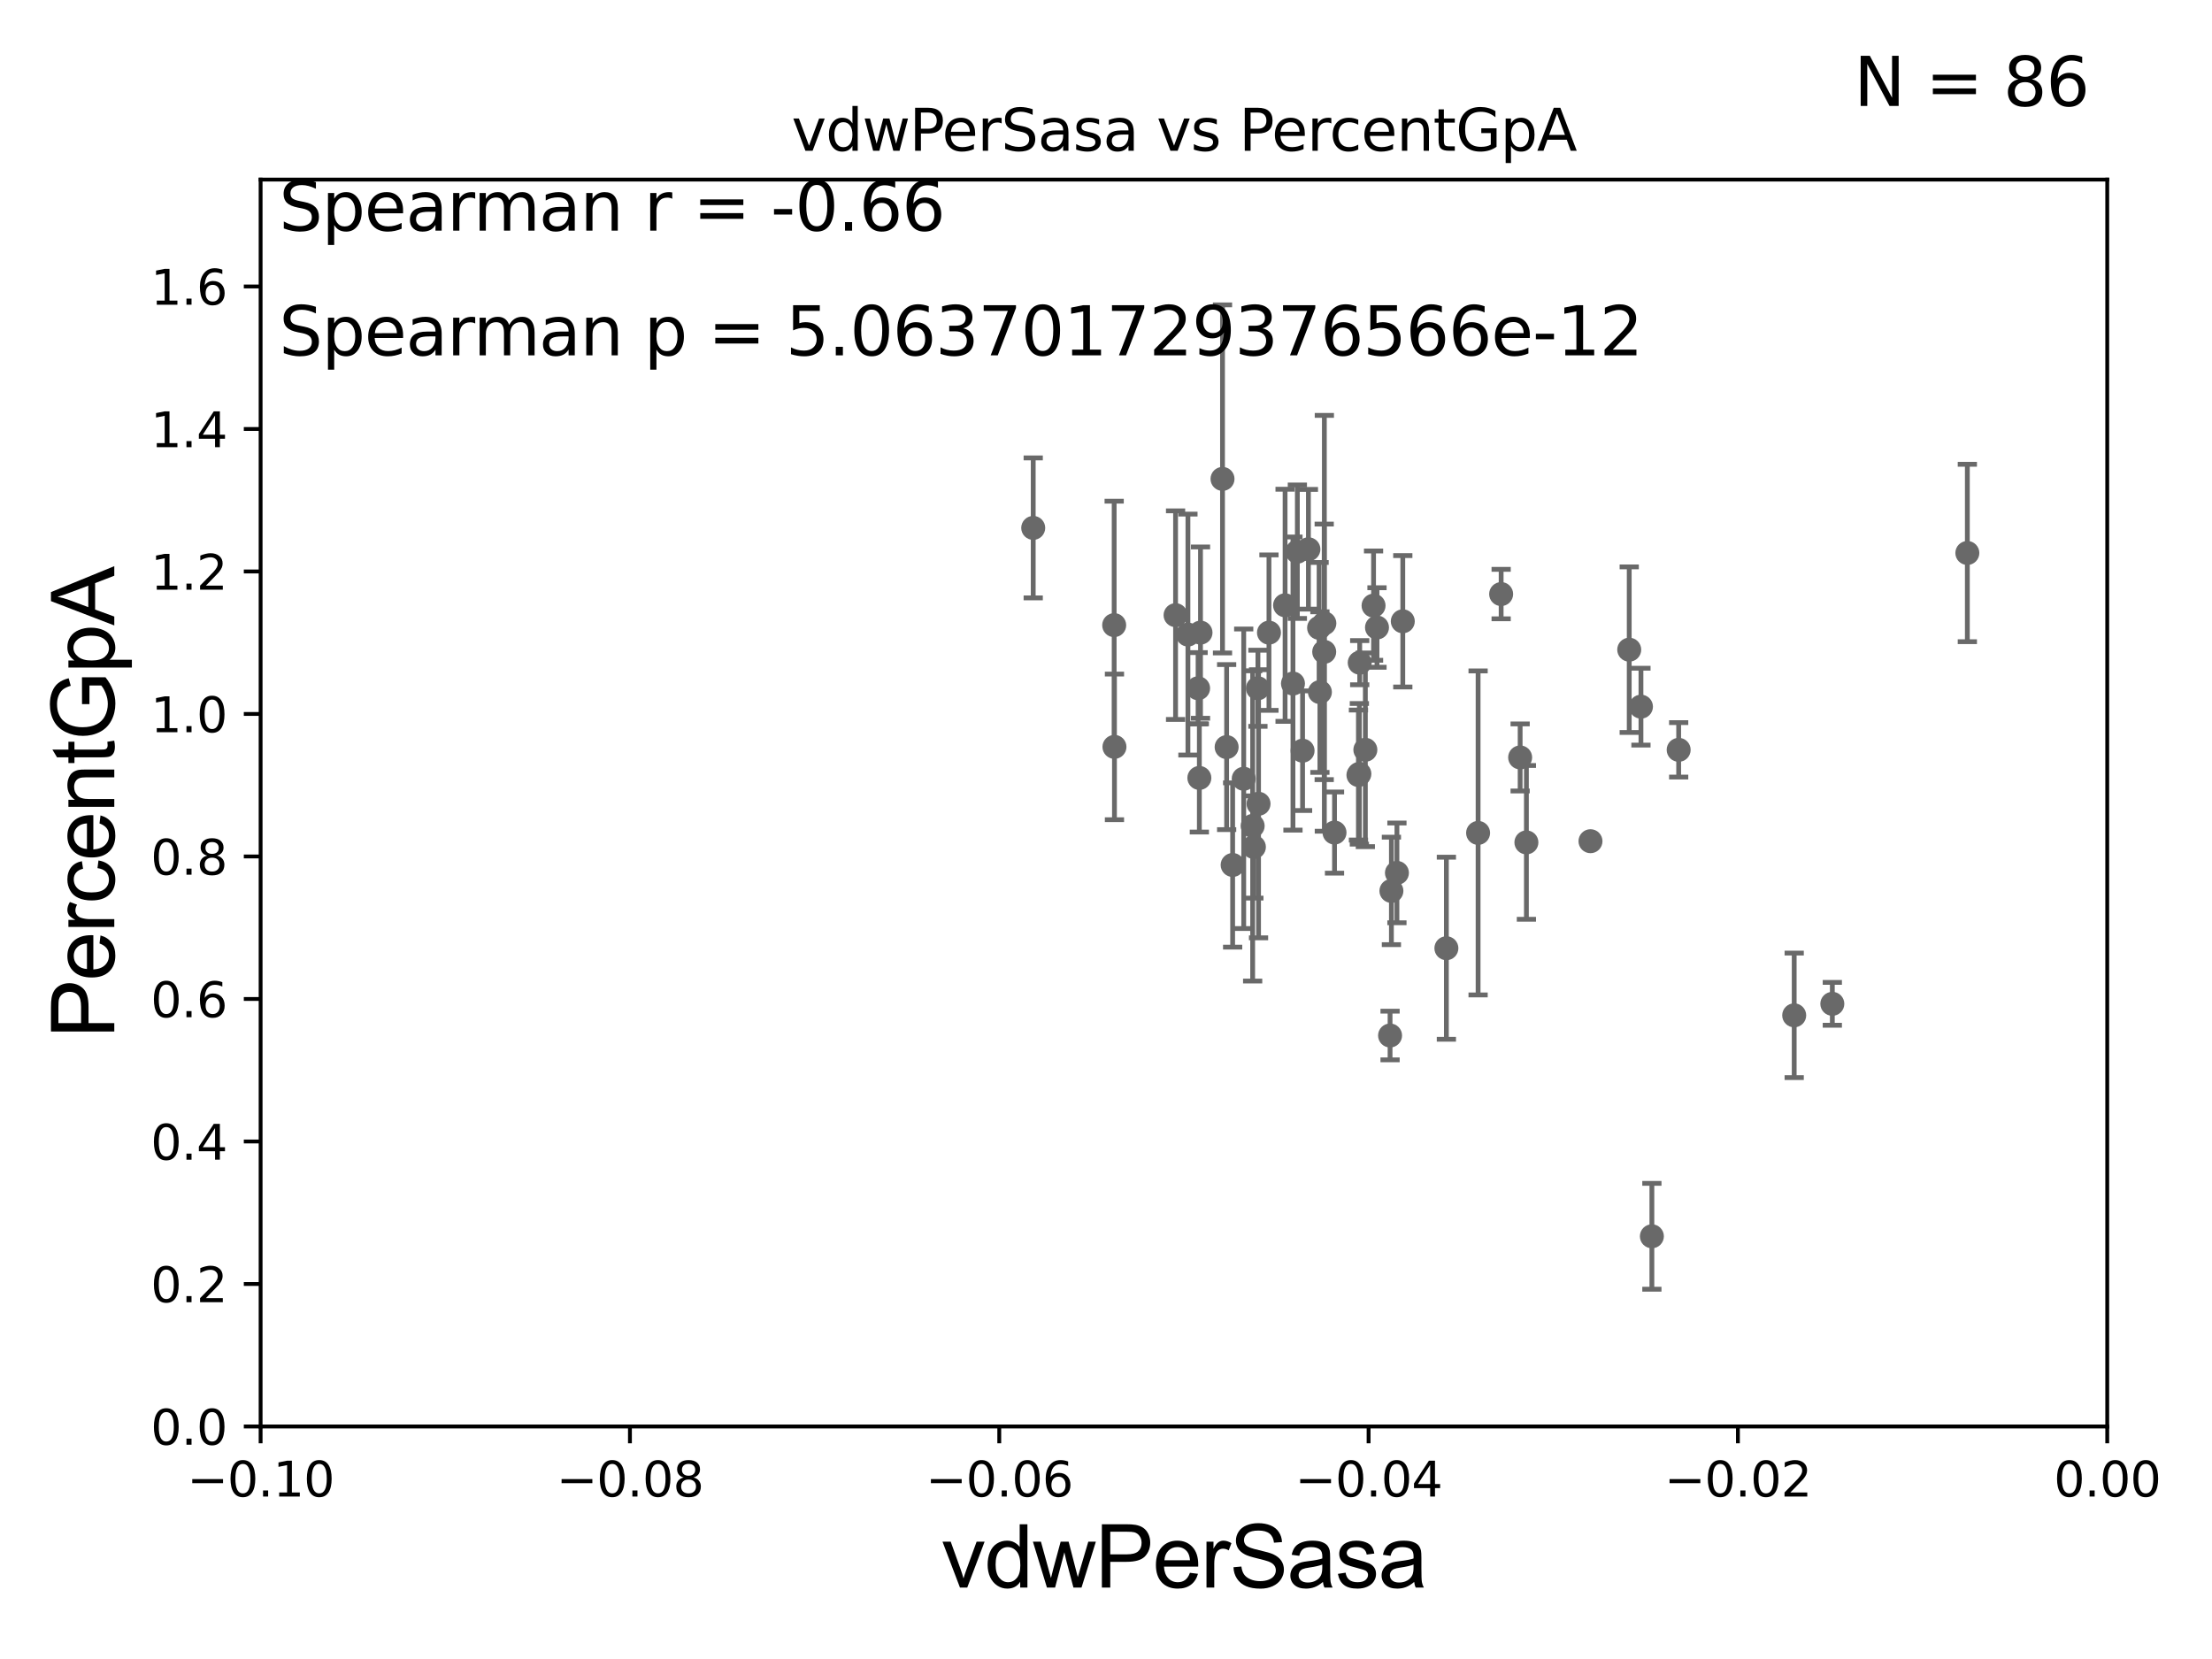 <?xml version="1.0" encoding="utf-8" standalone="no"?>
<!DOCTYPE svg PUBLIC "-//W3C//DTD SVG 1.1//EN"
  "http://www.w3.org/Graphics/SVG/1.1/DTD/svg11.dtd">
<svg xmlns:xlink="http://www.w3.org/1999/xlink" width="460.8pt" height="345.6pt" viewBox="0 0 460.8 345.6" xmlns="http://www.w3.org/2000/svg" version="1.1">
 <defs>
  <style type="text/css">*{stroke-linejoin: round; stroke-linecap: butt}</style>
 </defs>
 <g id="figure_1">
  <g id="patch_1">
   <path d="M 0 345.6 
L 460.8 345.6 
L 460.8 0 
L 0 0 
z
" style="fill: #ffffff"/>
  </g>
  <g id="axes_1">
   <g id="patch_2">
    <path d="M 54.29 297.16 
L 438.975 297.16 
L 438.975 37.411 
L 54.29 37.411 
z
" style="fill: #ffffff"/>
   </g>
   <g id="PathCollection_1">
    <defs>
     <path id="md7751b8fce" d="M 0 1.118 
C 0.297 1.118 0.581 1 0.791 0.791 
C 1 0.581 1.118 0.297 1.118 0 
C 1.118 -0.297 1 -0.581 0.791 -0.791 
C 0.581 -1 0.297 -1.118 0 -1.118 
C -0.297 -1.118 -0.581 -1 -0.791 -0.791 
C -1 -0.581 -1.118 -0.297 -1.118 0 
C -1.118 0.297 -1 0.581 -0.791 0.791 
C -0.581 1 -0.297 1.118 0 1.118 
z
" style="stroke: #696969"/>
    </defs>
    <g clip-path="url(#p52c7989282)">
     <use xlink:href="#md7751b8fce" x="262.049" y="143.379" style="fill: #696969; stroke: #696969"/>
     <use xlink:href="#md7751b8fce" x="837.781" y="250.135" style="fill: #696969; stroke: #696969"/>
     <use xlink:href="#md7751b8fce" x="562.268" y="262.321" style="fill: #696969; stroke: #696969"/>
     <use xlink:href="#md7751b8fce" x="602.923" y="193.938" style="fill: #696969; stroke: #696969"/>
     <use xlink:href="#md7751b8fce" x="284.428" y="156.194" style="fill: #696969; stroke: #696969"/>
     <use xlink:href="#md7751b8fce" x="286.853" y="130.72" style="fill: #696969; stroke: #696969"/>
     <use xlink:href="#md7751b8fce" x="19341.605" y="183.593" style="fill: #696969; stroke: #696969"/>
     <use xlink:href="#md7751b8fce" x="714.254" y="179.908" style="fill: #696969; stroke: #696969"/>
     <use xlink:href="#md7751b8fce" x="307.915" y="173.512" style="fill: #696969; stroke: #696969"/>
     <use xlink:href="#md7751b8fce" x="2626.316" y="247.249" style="fill: #696969; stroke: #696969"/>
     <use xlink:href="#md7751b8fce" x="9501.322" y="191.818" style="fill: #696969; stroke: #696969"/>
     <use xlink:href="#md7751b8fce" x="260.951" y="172.053" style="fill: #696969; stroke: #696969"/>
     <use xlink:href="#md7751b8fce" x="301.309" y="197.533" style="fill: #696969; stroke: #696969"/>
     <use xlink:href="#md7751b8fce" x="466.018" y="136.023" style="fill: #696969; stroke: #696969"/>
     <use xlink:href="#md7751b8fce" x="275.887" y="129.845" style="fill: #696969; stroke: #696969"/>
     <use xlink:href="#md7751b8fce" x="286.137" y="126.165" style="fill: #696969; stroke: #696969"/>
     <use xlink:href="#md7751b8fce" x="249.847" y="162.059" style="fill: #696969; stroke: #696969"/>
     <use xlink:href="#md7751b8fce" x="282.988" y="161.454" style="fill: #696969; stroke: #696969"/>
     <use xlink:href="#md7751b8fce" x="633.446" y="268.127" style="fill: #696969; stroke: #696969"/>
     <use xlink:href="#md7751b8fce" x="6573.427" y="259.199" style="fill: #696969; stroke: #696969"/>
     <use xlink:href="#md7751b8fce" x="317.977" y="175.487" style="fill: #696969; stroke: #696969"/>
     <use xlink:href="#md7751b8fce" x="2443.223" y="271.421" style="fill: #696969; stroke: #696969"/>
     <use xlink:href="#md7751b8fce" x="33178.6" y="271.421" style="fill: #696969; stroke: #696969"/>
     <use xlink:href="#md7751b8fce" x="33178.6" y="243.366" style="fill: #696969; stroke: #696969"/>
     <use xlink:href="#md7751b8fce" x="876.866" y="243.366" style="fill: #696969; stroke: #696969"/>
     <use xlink:href="#md7751b8fce" x="291.007" y="181.837" style="fill: #696969; stroke: #696969"/>
     <use xlink:href="#md7751b8fce" x="1060.107" y="254.293" style="fill: #696969; stroke: #696969"/>
     <use xlink:href="#md7751b8fce" x="33178.6" y="254.335" style="fill: #696969; stroke: #696969"/>
     <use xlink:href="#md7751b8fce" x="33178.6" y="157.126" style="fill: #696969; stroke: #696969"/>
     <use xlink:href="#md7751b8fce" x="349.698" y="156.205" style="fill: #696969; stroke: #696969"/>
     <use xlink:href="#md7751b8fce" x="993.267" y="275.812" style="fill: #696969; stroke: #696969"/>
     <use xlink:href="#md7751b8fce" x="550.567" y="166.435" style="fill: #696969; stroke: #696969"/>
     <use xlink:href="#md7751b8fce" x="33178.6" y="168.428" style="fill: #696969; stroke: #696969"/>
     <use xlink:href="#md7751b8fce" x="33178.6" y="210.276" style="fill: #696969; stroke: #696969"/>
     <use xlink:href="#md7751b8fce" x="381.707" y="209.115" style="fill: #696969; stroke: #696969"/>
     <use xlink:href="#md7751b8fce" x="8627.377" y="268.053" style="fill: #696969; stroke: #696969"/>
     <use xlink:href="#md7751b8fce" x="650.018" y="274.025" style="fill: #696969; stroke: #696969"/>
     <use xlink:href="#md7751b8fce" x="316.674" y="157.789" style="fill: #696969; stroke: #696969"/>
     <use xlink:href="#md7751b8fce" x="6139.967" y="262.158" style="fill: #696969; stroke: #696969"/>
     <use xlink:href="#md7751b8fce" x="339.398" y="135.341" style="fill: #696969; stroke: #696969"/>
     <use xlink:href="#md7751b8fce" x="344.117" y="257.542" style="fill: #696969; stroke: #696969"/>
     <use xlink:href="#md7751b8fce" x="9828.716" y="168.917" style="fill: #696969; stroke: #696969"/>
     <use xlink:href="#md7751b8fce" x="33178.6" y="168.716" style="fill: #696969; stroke: #696969"/>
     <use xlink:href="#md7751b8fce" x="33178.6" y="134.261" style="fill: #696969; stroke: #696969"/>
     <use xlink:href="#md7751b8fce" x="312.716" y="123.755" style="fill: #696969; stroke: #696969"/>
     <use xlink:href="#md7751b8fce" x="255.53" y="155.633" style="fill: #696969; stroke: #696969"/>
     <use xlink:href="#md7751b8fce" x="275.856" y="135.793" style="fill: #696969; stroke: #696969"/>
     <use xlink:href="#md7751b8fce" x="264.349" y="131.79" style="fill: #696969; stroke: #696969"/>
     <use xlink:href="#md7751b8fce" x="274.96" y="144.177" style="fill: #696969; stroke: #696969"/>
     <use xlink:href="#md7751b8fce" x="409.834" y="115.196" style="fill: #696969; stroke: #696969"/>
     <use xlink:href="#md7751b8fce" x="250.088" y="131.784" style="fill: #696969; stroke: #696969"/>
     <use xlink:href="#md7751b8fce" x="262.177" y="167.44" style="fill: #696969; stroke: #696969"/>
     <use xlink:href="#md7751b8fce" x="1529.006" y="145.526" style="fill: #696969; stroke: #696969"/>
     <use xlink:href="#md7751b8fce" x="269.348" y="142.396" style="fill: #696969; stroke: #696969"/>
     <use xlink:href="#md7751b8fce" x="278.004" y="173.439" style="fill: #696969; stroke: #696969"/>
     <use xlink:href="#md7751b8fce" x="215.239" y="109.972" style="fill: #696969; stroke: #696969"/>
     <use xlink:href="#md7751b8fce" x="270.264" y="114.931" style="fill: #696969; stroke: #696969"/>
     <use xlink:href="#md7751b8fce" x="271.35" y="156.382" style="fill: #696969; stroke: #696969"/>
     <use xlink:href="#md7751b8fce" x="249.586" y="143.381" style="fill: #696969; stroke: #696969"/>
     <use xlink:href="#md7751b8fce" x="244.893" y="128.148" style="fill: #696969; stroke: #696969"/>
     <use xlink:href="#md7751b8fce" x="283.182" y="161.202" style="fill: #696969; stroke: #696969"/>
     <use xlink:href="#md7751b8fce" x="247.468" y="132.192" style="fill: #696969; stroke: #696969"/>
     <use xlink:href="#md7751b8fce" x="2513.763" y="163.235" style="fill: #696969; stroke: #696969"/>
     <use xlink:href="#md7751b8fce" x="256.782" y="180.191" style="fill: #696969; stroke: #696969"/>
     <use xlink:href="#md7751b8fce" x="33178.6" y="191.786" style="fill: #696969; stroke: #696969"/>
     <use xlink:href="#md7751b8fce" x="33178.6" y="176.067" style="fill: #696969; stroke: #696969"/>
     <use xlink:href="#md7751b8fce" x="259.089" y="162.23" style="fill: #696969; stroke: #696969"/>
     <use xlink:href="#md7751b8fce" x="254.672" y="99.765" style="fill: #696969; stroke: #696969"/>
     <use xlink:href="#md7751b8fce" x="289.856" y="185.593" style="fill: #696969; stroke: #696969"/>
     <use xlink:href="#md7751b8fce" x="331.326" y="175.238" style="fill: #696969; stroke: #696969"/>
     <use xlink:href="#md7751b8fce" x="292.228" y="129.427" style="fill: #696969; stroke: #696969"/>
     <use xlink:href="#md7751b8fce" x="2049.655" y="153.76" style="fill: #696969; stroke: #696969"/>
     <use xlink:href="#md7751b8fce" x="3471.258" y="134.451" style="fill: #696969; stroke: #696969"/>
     <use xlink:href="#md7751b8fce" x="267.706" y="126.093" style="fill: #696969; stroke: #696969"/>
     <use xlink:href="#md7751b8fce" x="289.577" y="215.715" style="fill: #696969; stroke: #696969"/>
     <use xlink:href="#md7751b8fce" x="261.208" y="176.448" style="fill: #696969; stroke: #696969"/>
     <use xlink:href="#md7751b8fce" x="494.229" y="152.266" style="fill: #696969; stroke: #696969"/>
     <use xlink:href="#md7751b8fce" x="22511.984" y="173.206" style="fill: #696969; stroke: #696969"/>
     <use xlink:href="#md7751b8fce" x="232.162" y="155.588" style="fill: #696969; stroke: #696969"/>
     <use xlink:href="#md7751b8fce" x="283.254" y="138.048" style="fill: #696969; stroke: #696969"/>
     <use xlink:href="#md7751b8fce" x="341.841" y="147.21" style="fill: #696969; stroke: #696969"/>
     <use xlink:href="#md7751b8fce" x="232.102" y="130.224" style="fill: #696969; stroke: #696969"/>
     <use xlink:href="#md7751b8fce" x="373.765" y="211.513" style="fill: #696969; stroke: #696969"/>
     <use xlink:href="#md7751b8fce" x="933.383" y="173.521" style="fill: #696969; stroke: #696969"/>
     <use xlink:href="#md7751b8fce" x="274.793" y="130.79" style="fill: #696969; stroke: #696969"/>
     <use xlink:href="#md7751b8fce" x="33178.6" y="130.828" style="fill: #696969; stroke: #696969"/>
     <use xlink:href="#md7751b8fce" x="33178.6" y="114.47" style="fill: #696969; stroke: #696969"/>
     <use xlink:href="#md7751b8fce" x="272.566" y="114.422" style="fill: #696969; stroke: #696969"/>
     <use xlink:href="#md7751b8fce" x="12114.587" y="251.681" style="fill: #696969; stroke: #696969"/>
    </g>
   </g>
   <g id="matplotlib.axis_1">
    <g id="xtick_1">
     <g id="line2d_1">
      <defs>
       <path id="m2685da0b8f" d="M 0 0 
L 0 3.5 
" style="stroke: #000000; stroke-width: 0.8"/>
      </defs>
      <g>
       <use xlink:href="#m2685da0b8f" x="54.29" y="297.16" style="stroke: #000000; stroke-width: 0.8"/>
      </g>
     </g>
     <g id="text_1">
      <!-- −0.10 -->
      <g transform="translate(38.967 311.758)scale(0.1 -0.1)">
       <defs>
        <path id="DejaVuSans-2212" d="M 678 2272 
L 4684 2272 
L 4684 1741 
L 678 1741 
L 678 2272 
z
" transform="scale(0.016)"/>
        <path id="DejaVuSans-30" d="M 2034 4250 
Q 1547 4250 1301 3770 
Q 1056 3291 1056 2328 
Q 1056 1369 1301 889 
Q 1547 409 2034 409 
Q 2525 409 2770 889 
Q 3016 1369 3016 2328 
Q 3016 3291 2770 3770 
Q 2525 4250 2034 4250 
z
M 2034 4750 
Q 2819 4750 3233 4129 
Q 3647 3509 3647 2328 
Q 3647 1150 3233 529 
Q 2819 -91 2034 -91 
Q 1250 -91 836 529 
Q 422 1150 422 2328 
Q 422 3509 836 4129 
Q 1250 4750 2034 4750 
z
" transform="scale(0.016)"/>
        <path id="DejaVuSans-2e" d="M 684 794 
L 1344 794 
L 1344 0 
L 684 0 
L 684 794 
z
" transform="scale(0.016)"/>
        <path id="DejaVuSans-31" d="M 794 531 
L 1825 531 
L 1825 4091 
L 703 3866 
L 703 4441 
L 1819 4666 
L 2450 4666 
L 2450 531 
L 3481 531 
L 3481 0 
L 794 0 
L 794 531 
z
" transform="scale(0.016)"/>
       </defs>
       <use xlink:href="#DejaVuSans-2212"/>
       <use xlink:href="#DejaVuSans-30" x="83.789"/>
       <use xlink:href="#DejaVuSans-2e" x="147.412"/>
       <use xlink:href="#DejaVuSans-31" x="179.199"/>
       <use xlink:href="#DejaVuSans-30" x="242.822"/>
      </g>
     </g>
    </g>
    <g id="xtick_2">
     <g id="line2d_2">
      <g>
       <use xlink:href="#m2685da0b8f" x="131.227" y="297.16" style="stroke: #000000; stroke-width: 0.8"/>
      </g>
     </g>
     <g id="text_2">
      <!-- −0.08 -->
      <g transform="translate(115.904 311.758)scale(0.1 -0.1)">
       <defs>
        <path id="DejaVuSans-38" d="M 2034 2216 
Q 1584 2216 1326 1975 
Q 1069 1734 1069 1313 
Q 1069 891 1326 650 
Q 1584 409 2034 409 
Q 2484 409 2743 651 
Q 3003 894 3003 1313 
Q 3003 1734 2745 1975 
Q 2488 2216 2034 2216 
z
M 1403 2484 
Q 997 2584 770 2862 
Q 544 3141 544 3541 
Q 544 4100 942 4425 
Q 1341 4750 2034 4750 
Q 2731 4750 3128 4425 
Q 3525 4100 3525 3541 
Q 3525 3141 3298 2862 
Q 3072 2584 2669 2484 
Q 3125 2378 3379 2068 
Q 3634 1759 3634 1313 
Q 3634 634 3220 271 
Q 2806 -91 2034 -91 
Q 1263 -91 848 271 
Q 434 634 434 1313 
Q 434 1759 690 2068 
Q 947 2378 1403 2484 
z
M 1172 3481 
Q 1172 3119 1398 2916 
Q 1625 2713 2034 2713 
Q 2441 2713 2670 2916 
Q 2900 3119 2900 3481 
Q 2900 3844 2670 4047 
Q 2441 4250 2034 4250 
Q 1625 4250 1398 4047 
Q 1172 3844 1172 3481 
z
" transform="scale(0.016)"/>
       </defs>
       <use xlink:href="#DejaVuSans-2212"/>
       <use xlink:href="#DejaVuSans-30" x="83.789"/>
       <use xlink:href="#DejaVuSans-2e" x="147.412"/>
       <use xlink:href="#DejaVuSans-30" x="179.199"/>
       <use xlink:href="#DejaVuSans-38" x="242.822"/>
      </g>
     </g>
    </g>
    <g id="xtick_3">
     <g id="line2d_3">
      <g>
       <use xlink:href="#m2685da0b8f" x="208.164" y="297.16" style="stroke: #000000; stroke-width: 0.8"/>
      </g>
     </g>
     <g id="text_3">
      <!-- −0.06 -->
      <g transform="translate(192.841 311.758)scale(0.1 -0.1)">
       <defs>
        <path id="DejaVuSans-36" d="M 2113 2584 
Q 1688 2584 1439 2293 
Q 1191 2003 1191 1497 
Q 1191 994 1439 701 
Q 1688 409 2113 409 
Q 2538 409 2786 701 
Q 3034 994 3034 1497 
Q 3034 2003 2786 2293 
Q 2538 2584 2113 2584 
z
M 3366 4563 
L 3366 3988 
Q 3128 4100 2886 4159 
Q 2644 4219 2406 4219 
Q 1781 4219 1451 3797 
Q 1122 3375 1075 2522 
Q 1259 2794 1537 2939 
Q 1816 3084 2150 3084 
Q 2853 3084 3261 2657 
Q 3669 2231 3669 1497 
Q 3669 778 3244 343 
Q 2819 -91 2113 -91 
Q 1303 -91 875 529 
Q 447 1150 447 2328 
Q 447 3434 972 4092 
Q 1497 4750 2381 4750 
Q 2619 4750 2861 4703 
Q 3103 4656 3366 4563 
z
" transform="scale(0.016)"/>
       </defs>
       <use xlink:href="#DejaVuSans-2212"/>
       <use xlink:href="#DejaVuSans-30" x="83.789"/>
       <use xlink:href="#DejaVuSans-2e" x="147.412"/>
       <use xlink:href="#DejaVuSans-30" x="179.199"/>
       <use xlink:href="#DejaVuSans-36" x="242.822"/>
      </g>
     </g>
    </g>
    <g id="xtick_4">
     <g id="line2d_4">
      <g>
       <use xlink:href="#m2685da0b8f" x="285.101" y="297.16" style="stroke: #000000; stroke-width: 0.8"/>
      </g>
     </g>
     <g id="text_4">
      <!-- −0.04 -->
      <g transform="translate(269.778 311.758)scale(0.1 -0.1)">
       <defs>
        <path id="DejaVuSans-34" d="M 2419 4116 
L 825 1625 
L 2419 1625 
L 2419 4116 
z
M 2253 4666 
L 3047 4666 
L 3047 1625 
L 3713 1625 
L 3713 1100 
L 3047 1100 
L 3047 0 
L 2419 0 
L 2419 1100 
L 313 1100 
L 313 1709 
L 2253 4666 
z
" transform="scale(0.016)"/>
       </defs>
       <use xlink:href="#DejaVuSans-2212"/>
       <use xlink:href="#DejaVuSans-30" x="83.789"/>
       <use xlink:href="#DejaVuSans-2e" x="147.412"/>
       <use xlink:href="#DejaVuSans-30" x="179.199"/>
       <use xlink:href="#DejaVuSans-34" x="242.822"/>
      </g>
     </g>
    </g>
    <g id="xtick_5">
     <g id="line2d_5">
      <g>
       <use xlink:href="#m2685da0b8f" x="362.038" y="297.16" style="stroke: #000000; stroke-width: 0.8"/>
      </g>
     </g>
     <g id="text_5">
      <!-- −0.02 -->
      <g transform="translate(346.715 311.758)scale(0.1 -0.1)">
       <defs>
        <path id="DejaVuSans-32" d="M 1228 531 
L 3431 531 
L 3431 0 
L 469 0 
L 469 531 
Q 828 903 1448 1529 
Q 2069 2156 2228 2338 
Q 2531 2678 2651 2914 
Q 2772 3150 2772 3378 
Q 2772 3750 2511 3984 
Q 2250 4219 1831 4219 
Q 1534 4219 1204 4116 
Q 875 4013 500 3803 
L 500 4441 
Q 881 4594 1212 4672 
Q 1544 4750 1819 4750 
Q 2544 4750 2975 4387 
Q 3406 4025 3406 3419 
Q 3406 3131 3298 2873 
Q 3191 2616 2906 2266 
Q 2828 2175 2409 1742 
Q 1991 1309 1228 531 
z
" transform="scale(0.016)"/>
       </defs>
       <use xlink:href="#DejaVuSans-2212"/>
       <use xlink:href="#DejaVuSans-30" x="83.789"/>
       <use xlink:href="#DejaVuSans-2e" x="147.412"/>
       <use xlink:href="#DejaVuSans-30" x="179.199"/>
       <use xlink:href="#DejaVuSans-32" x="242.822"/>
      </g>
     </g>
    </g>
    <g id="xtick_6">
     <g id="line2d_6">
      <g>
       <use xlink:href="#m2685da0b8f" x="438.975" y="297.16" style="stroke: #000000; stroke-width: 0.8"/>
      </g>
     </g>
     <g id="text_6">
      <!-- 0.00 -->
      <g transform="translate(427.842 311.758)scale(0.1 -0.1)">
       <use xlink:href="#DejaVuSans-30"/>
       <use xlink:href="#DejaVuSans-2e" x="63.623"/>
       <use xlink:href="#DejaVuSans-30" x="95.41"/>
       <use xlink:href="#DejaVuSans-30" x="159.033"/>
      </g>
     </g>
    </g>
    <g id="text_7">
     <!-- vdwPerSasa -->
     <g transform="translate(196.11 330.722)scale(0.18 -0.18)">
      <defs>
       <path id="ArialMT-76" d="M 1344 0 
L 81 3319 
L 675 3319 
L 1388 1331 
Q 1503 1009 1600 663 
Q 1675 925 1809 1294 
L 2547 3319 
L 3125 3319 
L 1869 0 
L 1344 0 
z
" transform="scale(0.016)"/>
       <path id="ArialMT-64" d="M 2575 0 
L 2575 419 
Q 2259 -75 1647 -75 
Q 1250 -75 917 144 
Q 584 363 401 755 
Q 219 1147 219 1656 
Q 219 2153 384 2558 
Q 550 2963 881 3178 
Q 1213 3394 1622 3394 
Q 1922 3394 2156 3267 
Q 2391 3141 2538 2938 
L 2538 4581 
L 3097 4581 
L 3097 0 
L 2575 0 
z
M 797 1656 
Q 797 1019 1065 703 
Q 1334 388 1700 388 
Q 2069 388 2326 689 
Q 2584 991 2584 1609 
Q 2584 2291 2321 2609 
Q 2059 2928 1675 2928 
Q 1300 2928 1048 2622 
Q 797 2316 797 1656 
z
" transform="scale(0.016)"/>
       <path id="ArialMT-77" d="M 1034 0 
L 19 3319 
L 600 3319 
L 1128 1403 
L 1325 691 
Q 1338 744 1497 1375 
L 2025 3319 
L 2603 3319 
L 3100 1394 
L 3266 759 
L 3456 1400 
L 4025 3319 
L 4572 3319 
L 3534 0 
L 2950 0 
L 2422 1988 
L 2294 2553 
L 1622 0 
L 1034 0 
z
" transform="scale(0.016)"/>
       <path id="ArialMT-50" d="M 494 0 
L 494 4581 
L 2222 4581 
Q 2678 4581 2919 4538 
Q 3256 4481 3484 4323 
Q 3713 4166 3852 3881 
Q 3991 3597 3991 3256 
Q 3991 2672 3619 2267 
Q 3247 1863 2275 1863 
L 1100 1863 
L 1100 0 
L 494 0 
z
M 1100 2403 
L 2284 2403 
Q 2872 2403 3119 2622 
Q 3366 2841 3366 3238 
Q 3366 3525 3220 3729 
Q 3075 3934 2838 4000 
Q 2684 4041 2272 4041 
L 1100 4041 
L 1100 2403 
z
" transform="scale(0.016)"/>
       <path id="ArialMT-65" d="M 2694 1069 
L 3275 997 
Q 3138 488 2766 206 
Q 2394 -75 1816 -75 
Q 1088 -75 661 373 
Q 234 822 234 1631 
Q 234 2469 665 2931 
Q 1097 3394 1784 3394 
Q 2450 3394 2872 2941 
Q 3294 2488 3294 1666 
Q 3294 1616 3291 1516 
L 816 1516 
Q 847 969 1125 678 
Q 1403 388 1819 388 
Q 2128 388 2347 550 
Q 2566 713 2694 1069 
z
M 847 1978 
L 2700 1978 
Q 2663 2397 2488 2606 
Q 2219 2931 1791 2931 
Q 1403 2931 1139 2672 
Q 875 2413 847 1978 
z
" transform="scale(0.016)"/>
       <path id="ArialMT-72" d="M 416 0 
L 416 3319 
L 922 3319 
L 922 2816 
Q 1116 3169 1280 3281 
Q 1444 3394 1641 3394 
Q 1925 3394 2219 3213 
L 2025 2691 
Q 1819 2813 1613 2813 
Q 1428 2813 1281 2702 
Q 1134 2591 1072 2394 
Q 978 2094 978 1738 
L 978 0 
L 416 0 
z
" transform="scale(0.016)"/>
       <path id="ArialMT-53" d="M 288 1472 
L 859 1522 
Q 900 1178 1048 958 
Q 1197 738 1509 602 
Q 1822 466 2213 466 
Q 2559 466 2825 569 
Q 3091 672 3220 851 
Q 3350 1031 3350 1244 
Q 3350 1459 3225 1620 
Q 3100 1781 2813 1891 
Q 2628 1963 1997 2114 
Q 1366 2266 1113 2400 
Q 784 2572 623 2826 
Q 463 3081 463 3397 
Q 463 3744 659 4045 
Q 856 4347 1234 4503 
Q 1613 4659 2075 4659 
Q 2584 4659 2973 4495 
Q 3363 4331 3572 4012 
Q 3781 3694 3797 3291 
L 3216 3247 
Q 3169 3681 2898 3903 
Q 2628 4125 2100 4125 
Q 1550 4125 1298 3923 
Q 1047 3722 1047 3438 
Q 1047 3191 1225 3031 
Q 1400 2872 2139 2705 
Q 2878 2538 3153 2413 
Q 3553 2228 3743 1945 
Q 3934 1663 3934 1294 
Q 3934 928 3725 604 
Q 3516 281 3123 101 
Q 2731 -78 2241 -78 
Q 1619 -78 1198 103 
Q 778 284 539 648 
Q 300 1013 288 1472 
z
" transform="scale(0.016)"/>
       <path id="ArialMT-61" d="M 2588 409 
Q 2275 144 1986 34 
Q 1697 -75 1366 -75 
Q 819 -75 525 192 
Q 231 459 231 875 
Q 231 1119 342 1320 
Q 453 1522 633 1644 
Q 813 1766 1038 1828 
Q 1203 1872 1538 1913 
Q 2219 1994 2541 2106 
Q 2544 2222 2544 2253 
Q 2544 2597 2384 2738 
Q 2169 2928 1744 2928 
Q 1347 2928 1158 2789 
Q 969 2650 878 2297 
L 328 2372 
Q 403 2725 575 2942 
Q 747 3159 1072 3276 
Q 1397 3394 1825 3394 
Q 2250 3394 2515 3294 
Q 2781 3194 2906 3042 
Q 3031 2891 3081 2659 
Q 3109 2516 3109 2141 
L 3109 1391 
Q 3109 606 3145 398 
Q 3181 191 3288 0 
L 2700 0 
Q 2613 175 2588 409 
z
M 2541 1666 
Q 2234 1541 1622 1453 
Q 1275 1403 1131 1340 
Q 988 1278 909 1158 
Q 831 1038 831 891 
Q 831 666 1001 516 
Q 1172 366 1500 366 
Q 1825 366 2078 508 
Q 2331 650 2450 897 
Q 2541 1088 2541 1459 
L 2541 1666 
z
" transform="scale(0.016)"/>
       <path id="ArialMT-73" d="M 197 991 
L 753 1078 
Q 800 744 1014 566 
Q 1228 388 1613 388 
Q 2000 388 2187 545 
Q 2375 703 2375 916 
Q 2375 1106 2209 1216 
Q 2094 1291 1634 1406 
Q 1016 1563 777 1677 
Q 538 1791 414 1992 
Q 291 2194 291 2438 
Q 291 2659 392 2848 
Q 494 3038 669 3163 
Q 800 3259 1026 3326 
Q 1253 3394 1513 3394 
Q 1903 3394 2198 3281 
Q 2494 3169 2634 2976 
Q 2775 2784 2828 2463 
L 2278 2388 
Q 2241 2644 2061 2787 
Q 1881 2931 1553 2931 
Q 1166 2931 1000 2803 
Q 834 2675 834 2503 
Q 834 2394 903 2306 
Q 972 2216 1119 2156 
Q 1203 2125 1616 2013 
Q 2213 1853 2448 1751 
Q 2684 1650 2818 1456 
Q 2953 1263 2953 975 
Q 2953 694 2789 445 
Q 2625 197 2315 61 
Q 2006 -75 1616 -75 
Q 969 -75 630 194 
Q 291 463 197 991 
z
" transform="scale(0.016)"/>
      </defs>
      <use xlink:href="#ArialMT-76"/>
      <use xlink:href="#ArialMT-64" x="50"/>
      <use xlink:href="#ArialMT-77" x="105.615"/>
      <use xlink:href="#ArialMT-50" x="177.832"/>
      <use xlink:href="#ArialMT-65" x="244.531"/>
      <use xlink:href="#ArialMT-72" x="300.146"/>
      <use xlink:href="#ArialMT-53" x="333.447"/>
      <use xlink:href="#ArialMT-61" x="400.146"/>
      <use xlink:href="#ArialMT-73" x="455.762"/>
      <use xlink:href="#ArialMT-61" x="505.762"/>
     </g>
    </g>
   </g>
   <g id="matplotlib.axis_2">
    <g id="ytick_1">
     <g id="line2d_7">
      <defs>
       <path id="m79ab2c3d5c" d="M 0 0 
L -3.5 0 
" style="stroke: #000000; stroke-width: 0.8"/>
      </defs>
      <g>
       <use xlink:href="#m79ab2c3d5c" x="54.29" y="297.16" style="stroke: #000000; stroke-width: 0.8"/>
      </g>
     </g>
     <g id="text_8">
      <!-- 0.0 -->
      <g transform="translate(31.387 300.959)scale(0.1 -0.1)">
       <use xlink:href="#DejaVuSans-30"/>
       <use xlink:href="#DejaVuSans-2e" x="63.623"/>
       <use xlink:href="#DejaVuSans-30" x="95.41"/>
      </g>
     </g>
    </g>
    <g id="ytick_2">
     <g id="line2d_8">
      <g>
       <use xlink:href="#m79ab2c3d5c" x="54.29" y="267.474" style="stroke: #000000; stroke-width: 0.8"/>
      </g>
     </g>
     <g id="text_9">
      <!-- 0.2 -->
      <g transform="translate(31.387 271.274)scale(0.1 -0.1)">
       <use xlink:href="#DejaVuSans-30"/>
       <use xlink:href="#DejaVuSans-2e" x="63.623"/>
       <use xlink:href="#DejaVuSans-32" x="95.41"/>
      </g>
     </g>
    </g>
    <g id="ytick_3">
     <g id="line2d_9">
      <g>
       <use xlink:href="#m79ab2c3d5c" x="54.29" y="237.789" style="stroke: #000000; stroke-width: 0.8"/>
      </g>
     </g>
     <g id="text_10">
      <!-- 0.4 -->
      <g transform="translate(31.387 241.588)scale(0.1 -0.1)">
       <use xlink:href="#DejaVuSans-30"/>
       <use xlink:href="#DejaVuSans-2e" x="63.623"/>
       <use xlink:href="#DejaVuSans-34" x="95.41"/>
      </g>
     </g>
    </g>
    <g id="ytick_4">
     <g id="line2d_10">
      <g>
       <use xlink:href="#m79ab2c3d5c" x="54.29" y="208.103" style="stroke: #000000; stroke-width: 0.8"/>
      </g>
     </g>
     <g id="text_11">
      <!-- 0.6 -->
      <g transform="translate(31.387 211.902)scale(0.1 -0.1)">
       <use xlink:href="#DejaVuSans-30"/>
       <use xlink:href="#DejaVuSans-2e" x="63.623"/>
       <use xlink:href="#DejaVuSans-36" x="95.41"/>
      </g>
     </g>
    </g>
    <g id="ytick_5">
     <g id="line2d_11">
      <g>
       <use xlink:href="#m79ab2c3d5c" x="54.29" y="178.418" style="stroke: #000000; stroke-width: 0.8"/>
      </g>
     </g>
     <g id="text_12">
      <!-- 0.8 -->
      <g transform="translate(31.387 182.217)scale(0.1 -0.1)">
       <use xlink:href="#DejaVuSans-30"/>
       <use xlink:href="#DejaVuSans-2e" x="63.623"/>
       <use xlink:href="#DejaVuSans-38" x="95.41"/>
      </g>
     </g>
    </g>
    <g id="ytick_6">
     <g id="line2d_12">
      <g>
       <use xlink:href="#m79ab2c3d5c" x="54.29" y="148.732" style="stroke: #000000; stroke-width: 0.8"/>
      </g>
     </g>
     <g id="text_13">
      <!-- 1.0 -->
      <g transform="translate(31.387 152.531)scale(0.1 -0.1)">
       <use xlink:href="#DejaVuSans-31"/>
       <use xlink:href="#DejaVuSans-2e" x="63.623"/>
       <use xlink:href="#DejaVuSans-30" x="95.41"/>
      </g>
     </g>
    </g>
    <g id="ytick_7">
     <g id="line2d_13">
      <g>
       <use xlink:href="#m79ab2c3d5c" x="54.29" y="119.047" style="stroke: #000000; stroke-width: 0.8"/>
      </g>
     </g>
     <g id="text_14">
      <!-- 1.2 -->
      <g transform="translate(31.387 122.846)scale(0.1 -0.1)">
       <use xlink:href="#DejaVuSans-31"/>
       <use xlink:href="#DejaVuSans-2e" x="63.623"/>
       <use xlink:href="#DejaVuSans-32" x="95.41"/>
      </g>
     </g>
    </g>
    <g id="ytick_8">
     <g id="line2d_14">
      <g>
       <use xlink:href="#m79ab2c3d5c" x="54.29" y="89.361" style="stroke: #000000; stroke-width: 0.8"/>
      </g>
     </g>
     <g id="text_15">
      <!-- 1.4 -->
      <g transform="translate(31.387 93.16)scale(0.1 -0.1)">
       <use xlink:href="#DejaVuSans-31"/>
       <use xlink:href="#DejaVuSans-2e" x="63.623"/>
       <use xlink:href="#DejaVuSans-34" x="95.41"/>
      </g>
     </g>
    </g>
    <g id="ytick_9">
     <g id="line2d_15">
      <g>
       <use xlink:href="#m79ab2c3d5c" x="54.29" y="59.675" style="stroke: #000000; stroke-width: 0.8"/>
      </g>
     </g>
     <g id="text_16">
      <!-- 1.6 -->
      <g transform="translate(31.387 63.475)scale(0.1 -0.1)">
       <use xlink:href="#DejaVuSans-31"/>
       <use xlink:href="#DejaVuSans-2e" x="63.623"/>
       <use xlink:href="#DejaVuSans-36" x="95.41"/>
      </g>
     </g>
    </g>
    <g id="text_17">
     <!-- PercentGpA -->
     <g transform="translate(23.809 216.309)rotate(-90)scale(0.18 -0.18)">
      <defs>
       <path id="ArialMT-63" d="M 2588 1216 
L 3141 1144 
Q 3050 572 2676 248 
Q 2303 -75 1759 -75 
Q 1078 -75 664 370 
Q 250 816 250 1647 
Q 250 2184 428 2587 
Q 606 2991 970 3192 
Q 1334 3394 1763 3394 
Q 2303 3394 2647 3120 
Q 2991 2847 3088 2344 
L 2541 2259 
Q 2463 2594 2264 2762 
Q 2066 2931 1784 2931 
Q 1359 2931 1093 2626 
Q 828 2322 828 1663 
Q 828 994 1084 691 
Q 1341 388 1753 388 
Q 2084 388 2306 591 
Q 2528 794 2588 1216 
z
" transform="scale(0.016)"/>
       <path id="ArialMT-6e" d="M 422 0 
L 422 3319 
L 928 3319 
L 928 2847 
Q 1294 3394 1984 3394 
Q 2284 3394 2536 3286 
Q 2788 3178 2913 3003 
Q 3038 2828 3088 2588 
Q 3119 2431 3119 2041 
L 3119 0 
L 2556 0 
L 2556 2019 
Q 2556 2363 2490 2533 
Q 2425 2703 2258 2804 
Q 2091 2906 1866 2906 
Q 1506 2906 1245 2678 
Q 984 2450 984 1813 
L 984 0 
L 422 0 
z
" transform="scale(0.016)"/>
       <path id="ArialMT-74" d="M 1650 503 
L 1731 6 
Q 1494 -44 1306 -44 
Q 1000 -44 831 53 
Q 663 150 594 308 
Q 525 466 525 972 
L 525 2881 
L 113 2881 
L 113 3319 
L 525 3319 
L 525 4141 
L 1084 4478 
L 1084 3319 
L 1650 3319 
L 1650 2881 
L 1084 2881 
L 1084 941 
Q 1084 700 1114 631 
Q 1144 563 1211 522 
Q 1278 481 1403 481 
Q 1497 481 1650 503 
z
" transform="scale(0.016)"/>
       <path id="ArialMT-47" d="M 2638 1797 
L 2638 2334 
L 4578 2338 
L 4578 638 
Q 4131 281 3656 101 
Q 3181 -78 2681 -78 
Q 2006 -78 1454 211 
Q 903 500 622 1047 
Q 341 1594 341 2269 
Q 341 2938 620 3517 
Q 900 4097 1425 4378 
Q 1950 4659 2634 4659 
Q 3131 4659 3532 4498 
Q 3934 4338 4162 4050 
Q 4391 3763 4509 3300 
L 3963 3150 
Q 3859 3500 3706 3700 
Q 3553 3900 3268 4020 
Q 2984 4141 2638 4141 
Q 2222 4141 1919 4014 
Q 1616 3888 1430 3681 
Q 1244 3475 1141 3228 
Q 966 2803 966 2306 
Q 966 1694 1177 1281 
Q 1388 869 1791 669 
Q 2194 469 2647 469 
Q 3041 469 3416 620 
Q 3791 772 3984 944 
L 3984 1797 
L 2638 1797 
z
" transform="scale(0.016)"/>
       <path id="ArialMT-70" d="M 422 -1272 
L 422 3319 
L 934 3319 
L 934 2888 
Q 1116 3141 1344 3267 
Q 1572 3394 1897 3394 
Q 2322 3394 2647 3175 
Q 2972 2956 3137 2557 
Q 3303 2159 3303 1684 
Q 3303 1175 3120 767 
Q 2938 359 2589 142 
Q 2241 -75 1856 -75 
Q 1575 -75 1351 44 
Q 1128 163 984 344 
L 984 -1272 
L 422 -1272 
z
M 931 1641 
Q 931 1000 1190 694 
Q 1450 388 1819 388 
Q 2194 388 2461 705 
Q 2728 1022 2728 1688 
Q 2728 2322 2467 2637 
Q 2206 2953 1844 2953 
Q 1484 2953 1207 2617 
Q 931 2281 931 1641 
z
" transform="scale(0.016)"/>
       <path id="ArialMT-41" d="M -9 0 
L 1750 4581 
L 2403 4581 
L 4278 0 
L 3588 0 
L 3053 1388 
L 1138 1388 
L 634 0 
L -9 0 
z
M 1313 1881 
L 2866 1881 
L 2388 3150 
Q 2169 3728 2063 4100 
Q 1975 3659 1816 3225 
L 1313 1881 
z
" transform="scale(0.016)"/>
      </defs>
      <use xlink:href="#ArialMT-50"/>
      <use xlink:href="#ArialMT-65" x="66.699"/>
      <use xlink:href="#ArialMT-72" x="122.314"/>
      <use xlink:href="#ArialMT-63" x="155.615"/>
      <use xlink:href="#ArialMT-65" x="205.615"/>
      <use xlink:href="#ArialMT-6e" x="261.23"/>
      <use xlink:href="#ArialMT-74" x="316.846"/>
      <use xlink:href="#ArialMT-47" x="344.629"/>
      <use xlink:href="#ArialMT-70" x="422.412"/>
      <use xlink:href="#ArialMT-41" x="478.027"/>
     </g>
    </g>
   </g>
   <g id="LineCollection_1">
    <path d="M 262.049 151.307 
L 262.049 135.451 
" clip-path="url(#p52c7989282)" style="fill: none; stroke: #696969"/>
    <path clip-path="url(#p52c7989282)" style="fill: none; stroke: #696969"/>
    <path clip-path="url(#p52c7989282)" style="fill: none; stroke: #696969"/>
    <path clip-path="url(#p52c7989282)" style="fill: none; stroke: #696969"/>
    <path d="M 284.428 176.368 
L 284.428 136.02 
" clip-path="url(#p52c7989282)" style="fill: none; stroke: #696969"/>
    <path d="M 286.853 139.001 
L 286.853 122.439 
" clip-path="url(#p52c7989282)" style="fill: none; stroke: #696969"/>
    <path clip-path="url(#p52c7989282)" style="fill: none; stroke: #696969"/>
    <path clip-path="url(#p52c7989282)" style="fill: none; stroke: #696969"/>
    <path d="M 307.915 207.261 
L 307.915 139.763 
" clip-path="url(#p52c7989282)" style="fill: none; stroke: #696969"/>
    <path clip-path="url(#p52c7989282)" style="fill: none; stroke: #696969"/>
    <path clip-path="url(#p52c7989282)" style="fill: none; stroke: #696969"/>
    <path d="M 260.951 204.366 
L 260.951 139.74 
" clip-path="url(#p52c7989282)" style="fill: none; stroke: #696969"/>
    <path d="M 301.309 216.494 
L 301.309 178.571 
" clip-path="url(#p52c7989282)" style="fill: none; stroke: #696969"/>
    <path clip-path="url(#p52c7989282)" style="fill: none; stroke: #696969"/>
    <path d="M 275.887 173.156 
L 275.887 86.534 
" clip-path="url(#p52c7989282)" style="fill: none; stroke: #696969"/>
    <path d="M 286.137 137.548 
L 286.137 114.781 
" clip-path="url(#p52c7989282)" style="fill: none; stroke: #696969"/>
    <path d="M 249.847 173.326 
L 249.847 150.793 
" clip-path="url(#p52c7989282)" style="fill: none; stroke: #696969"/>
    <path d="M 282.988 174.992 
L 282.988 147.916 
" clip-path="url(#p52c7989282)" style="fill: none; stroke: #696969"/>
    <path clip-path="url(#p52c7989282)" style="fill: none; stroke: #696969"/>
    <path clip-path="url(#p52c7989282)" style="fill: none; stroke: #696969"/>
    <path d="M 317.977 191.506 
L 317.977 159.469 
" clip-path="url(#p52c7989282)" style="fill: none; stroke: #696969"/>
    <path clip-path="url(#p52c7989282)" style="fill: none; stroke: #696969"/>
    <path clip-path="url(#p52c7989282)" style="fill: none; stroke: #696969"/>
    <path clip-path="url(#p52c7989282)" style="fill: none; stroke: #696969"/>
    <path clip-path="url(#p52c7989282)" style="fill: none; stroke: #696969"/>
    <path clip-path="url(#p52c7989282)" style="fill: none; stroke: #696969"/>
    <path clip-path="url(#p52c7989282)" style="fill: none; stroke: #696969"/>
    <path d="M 291.007 192.225 
L 291.007 171.449 
" clip-path="url(#p52c7989282)" style="fill: none; stroke: #696969"/>
    <path clip-path="url(#p52c7989282)" style="fill: none; stroke: #696969"/>
    <path clip-path="url(#p52c7989282)" style="fill: none; stroke: #696969"/>
    <path d="M 349.698 161.88 
L 349.698 150.531 
" clip-path="url(#p52c7989282)" style="fill: none; stroke: #696969"/>
    <path clip-path="url(#p52c7989282)" style="fill: none; stroke: #696969"/>
    <path clip-path="url(#p52c7989282)" style="fill: none; stroke: #696969"/>
    <path clip-path="url(#p52c7989282)" style="fill: none; stroke: #696969"/>
    <path d="M 381.707 213.579 
L 381.707 204.65 
" clip-path="url(#p52c7989282)" style="fill: none; stroke: #696969"/>
    <path clip-path="url(#p52c7989282)" style="fill: none; stroke: #696969"/>
    <path clip-path="url(#p52c7989282)" style="fill: none; stroke: #696969"/>
    <path d="M 316.674 164.774 
L 316.674 150.805 
" clip-path="url(#p52c7989282)" style="fill: none; stroke: #696969"/>
    <path clip-path="url(#p52c7989282)" style="fill: none; stroke: #696969"/>
    <path d="M 339.398 152.589 
L 339.398 118.093 
" clip-path="url(#p52c7989282)" style="fill: none; stroke: #696969"/>
    <path d="M 344.117 268.568 
L 344.117 246.516 
" clip-path="url(#p52c7989282)" style="fill: none; stroke: #696969"/>
    <path clip-path="url(#p52c7989282)" style="fill: none; stroke: #696969"/>
    <path clip-path="url(#p52c7989282)" style="fill: none; stroke: #696969"/>
    <path d="M 312.716 128.905 
L 312.716 118.605 
" clip-path="url(#p52c7989282)" style="fill: none; stroke: #696969"/>
    <path d="M 255.53 172.826 
L 255.53 138.441 
" clip-path="url(#p52c7989282)" style="fill: none; stroke: #696969"/>
    <path d="M 275.856 162.411 
L 275.856 109.175 
" clip-path="url(#p52c7989282)" style="fill: none; stroke: #696969"/>
    <path d="M 264.349 147.978 
L 264.349 115.602 
" clip-path="url(#p52c7989282)" style="fill: none; stroke: #696969"/>
    <path d="M 274.96 160.901 
L 274.96 127.453 
" clip-path="url(#p52c7989282)" style="fill: none; stroke: #696969"/>
    <path d="M 409.834 133.675 
L 409.834 96.717 
" clip-path="url(#p52c7989282)" style="fill: none; stroke: #696969"/>
    <path d="M 250.088 149.626 
L 250.088 113.942 
" clip-path="url(#p52c7989282)" style="fill: none; stroke: #696969"/>
    <path d="M 262.177 195.368 
L 262.177 139.512 
" clip-path="url(#p52c7989282)" style="fill: none; stroke: #696969"/>
    <path clip-path="url(#p52c7989282)" style="fill: none; stroke: #696969"/>
    <path d="M 269.348 172.928 
L 269.348 111.863 
" clip-path="url(#p52c7989282)" style="fill: none; stroke: #696969"/>
    <path d="M 278.004 181.889 
L 278.004 164.988 
" clip-path="url(#p52c7989282)" style="fill: none; stroke: #696969"/>
    <path d="M 215.239 124.553 
L 215.239 95.392 
" clip-path="url(#p52c7989282)" style="fill: none; stroke: #696969"/>
    <path d="M 270.264 128.833 
L 270.264 101.029 
" clip-path="url(#p52c7989282)" style="fill: none; stroke: #696969"/>
    <path d="M 271.35 168.844 
L 271.35 143.921 
" clip-path="url(#p52c7989282)" style="fill: none; stroke: #696969"/>
    <path d="M 249.586 150.815 
L 249.586 135.946 
" clip-path="url(#p52c7989282)" style="fill: none; stroke: #696969"/>
    <path d="M 244.893 149.875 
L 244.893 106.421 
" clip-path="url(#p52c7989282)" style="fill: none; stroke: #696969"/>
    <path d="M 283.182 175.847 
L 283.182 146.557 
" clip-path="url(#p52c7989282)" style="fill: none; stroke: #696969"/>
    <path d="M 247.468 157.286 
L 247.468 107.097 
" clip-path="url(#p52c7989282)" style="fill: none; stroke: #696969"/>
    <path clip-path="url(#p52c7989282)" style="fill: none; stroke: #696969"/>
    <path d="M 256.782 197.301 
L 256.782 163.081 
" clip-path="url(#p52c7989282)" style="fill: none; stroke: #696969"/>
    <path clip-path="url(#p52c7989282)" style="fill: none; stroke: #696969"/>
    <path d="M 259.089 193.428 
L 259.089 131.032 
" clip-path="url(#p52c7989282)" style="fill: none; stroke: #696969"/>
    <path d="M 254.672 136.021 
L 254.672 63.509 
" clip-path="url(#p52c7989282)" style="fill: none; stroke: #696969"/>
    <path d="M 289.856 196.786 
L 289.856 174.4 
" clip-path="url(#p52c7989282)" style="fill: none; stroke: #696969"/>
    <path d="M 331.326 175.754 
L 331.326 174.721 
" clip-path="url(#p52c7989282)" style="fill: none; stroke: #696969"/>
    <path d="M 292.228 143.114 
L 292.228 115.739 
" clip-path="url(#p52c7989282)" style="fill: none; stroke: #696969"/>
    <path clip-path="url(#p52c7989282)" style="fill: none; stroke: #696969"/>
    <path clip-path="url(#p52c7989282)" style="fill: none; stroke: #696969"/>
    <path d="M 267.706 150.271 
L 267.706 101.915 
" clip-path="url(#p52c7989282)" style="fill: none; stroke: #696969"/>
    <path d="M 289.577 220.788 
L 289.577 210.643 
" clip-path="url(#p52c7989282)" style="fill: none; stroke: #696969"/>
    <path d="M 261.208 187.094 
L 261.208 165.802 
" clip-path="url(#p52c7989282)" style="fill: none; stroke: #696969"/>
    <path clip-path="url(#p52c7989282)" style="fill: none; stroke: #696969"/>
    <path clip-path="url(#p52c7989282)" style="fill: none; stroke: #696969"/>
    <path d="M 232.162 170.757 
L 232.162 140.42 
" clip-path="url(#p52c7989282)" style="fill: none; stroke: #696969"/>
    <path d="M 283.254 142.649 
L 283.254 133.446 
" clip-path="url(#p52c7989282)" style="fill: none; stroke: #696969"/>
    <path d="M 341.841 155.216 
L 341.841 139.204 
" clip-path="url(#p52c7989282)" style="fill: none; stroke: #696969"/>
    <path d="M 232.102 156.04 
L 232.102 104.408 
" clip-path="url(#p52c7989282)" style="fill: none; stroke: #696969"/>
    <path d="M 373.765 224.482 
L 373.765 198.543 
" clip-path="url(#p52c7989282)" style="fill: none; stroke: #696969"/>
    <path clip-path="url(#p52c7989282)" style="fill: none; stroke: #696969"/>
    <path d="M 274.793 144.41 
L 274.793 117.171 
" clip-path="url(#p52c7989282)" style="fill: none; stroke: #696969"/>
    <path clip-path="url(#p52c7989282)" style="fill: none; stroke: #696969"/>
    <path d="M 272.566 126.892 
L 272.566 101.952 
" clip-path="url(#p52c7989282)" style="fill: none; stroke: #696969"/>
    <path clip-path="url(#p52c7989282)" style="fill: none; stroke: #696969"/>
   </g>
   <g id="line2d_16">
    <defs>
     <path id="ma54f233f17" d="M 2 0 
L -2 -0 
" style="stroke: #696969"/>
    </defs>
    <g clip-path="url(#p52c7989282)">
     <use xlink:href="#ma54f233f17" x="262.049" y="151.307" style="fill: #696969; stroke: #696969"/>
     <use xlink:href="#ma54f233f17" x="837.781" y="253.922" style="fill: #696969; stroke: #696969"/>
     <use xlink:href="#ma54f233f17" x="562.268" y="270.572" style="fill: #696969; stroke: #696969"/>
     <use xlink:href="#ma54f233f17" x="602.923" y="204.425" style="fill: #696969; stroke: #696969"/>
     <use xlink:href="#ma54f233f17" x="284.428" y="176.368" style="fill: #696969; stroke: #696969"/>
     <use xlink:href="#ma54f233f17" x="286.853" y="139.001" style="fill: #696969; stroke: #696969"/>
     <use xlink:href="#ma54f233f17" x="19341.605" y="205.505" style="fill: #696969; stroke: #696969"/>
     <use xlink:href="#ma54f233f17" x="714.254" y="187.967" style="fill: #696969; stroke: #696969"/>
     <use xlink:href="#ma54f233f17" x="307.915" y="207.261" style="fill: #696969; stroke: #696969"/>
     <use xlink:href="#ma54f233f17" x="2626.316" y="262.744" style="fill: #696969; stroke: #696969"/>
     <use xlink:href="#ma54f233f17" x="9501.322" y="197.115" style="fill: #696969; stroke: #696969"/>
     <use xlink:href="#ma54f233f17" x="260.951" y="204.366" style="fill: #696969; stroke: #696969"/>
     <use xlink:href="#ma54f233f17" x="301.309" y="216.494" style="fill: #696969; stroke: #696969"/>
     <use xlink:href="#ma54f233f17" x="466.018" y="139.711" style="fill: #696969; stroke: #696969"/>
     <use xlink:href="#ma54f233f17" x="275.887" y="173.156" style="fill: #696969; stroke: #696969"/>
     <use xlink:href="#ma54f233f17" x="286.137" y="137.548" style="fill: #696969; stroke: #696969"/>
     <use xlink:href="#ma54f233f17" x="249.847" y="173.326" style="fill: #696969; stroke: #696969"/>
     <use xlink:href="#ma54f233f17" x="282.988" y="174.992" style="fill: #696969; stroke: #696969"/>
     <use xlink:href="#ma54f233f17" x="633.446" y="275.908" style="fill: #696969; stroke: #696969"/>
     <use xlink:href="#ma54f233f17" x="6573.427" y="268.774" style="fill: #696969; stroke: #696969"/>
     <use xlink:href="#ma54f233f17" x="317.977" y="191.506" style="fill: #696969; stroke: #696969"/>
     <use xlink:href="#ma54f233f17" x="2443.223" y="283.697" style="fill: #696969; stroke: #696969"/>
     <use xlink:href="#ma54f233f17" x="33178.6" y="283.697" style="fill: #696969; stroke: #696969"/>
     <use xlink:href="#ma54f233f17" x="33178.6" y="246.426" style="fill: #696969; stroke: #696969"/>
     <use xlink:href="#ma54f233f17" x="876.866" y="246.426" style="fill: #696969; stroke: #696969"/>
     <use xlink:href="#ma54f233f17" x="291.007" y="192.225" style="fill: #696969; stroke: #696969"/>
     <use xlink:href="#ma54f233f17" x="1060.107" y="271.362" style="fill: #696969; stroke: #696969"/>
     <use xlink:href="#ma54f233f17" x="33178.6" y="271.394" style="fill: #696969; stroke: #696969"/>
     <use xlink:href="#ma54f233f17" x="33178.6" y="162.892" style="fill: #696969; stroke: #696969"/>
     <use xlink:href="#ma54f233f17" x="349.698" y="161.88" style="fill: #696969; stroke: #696969"/>
     <use xlink:href="#ma54f233f17" x="993.267" y="282.163" style="fill: #696969; stroke: #696969"/>
     <use xlink:href="#ma54f233f17" x="550.567" y="176.498" style="fill: #696969; stroke: #696969"/>
     <use xlink:href="#ma54f233f17" x="33178.6" y="178.403" style="fill: #696969; stroke: #696969"/>
     <use xlink:href="#ma54f233f17" x="33178.6" y="214.762" style="fill: #696969; stroke: #696969"/>
     <use xlink:href="#ma54f233f17" x="381.707" y="213.579" style="fill: #696969; stroke: #696969"/>
     <use xlink:href="#ma54f233f17" x="8627.377" y="272.778" style="fill: #696969; stroke: #696969"/>
     <use xlink:href="#ma54f233f17" x="650.018" y="286.88" style="fill: #696969; stroke: #696969"/>
     <use xlink:href="#ma54f233f17" x="316.674" y="164.774" style="fill: #696969; stroke: #696969"/>
     <use xlink:href="#ma54f233f17" x="6139.967" y="267.999" style="fill: #696969; stroke: #696969"/>
     <use xlink:href="#ma54f233f17" x="339.398" y="152.589" style="fill: #696969; stroke: #696969"/>
     <use xlink:href="#ma54f233f17" x="344.117" y="268.568" style="fill: #696969; stroke: #696969"/>
     <use xlink:href="#ma54f233f17" x="9828.716" y="179.571" style="fill: #696969; stroke: #696969"/>
     <use xlink:href="#ma54f233f17" x="33178.6" y="178.933" style="fill: #696969; stroke: #696969"/>
     <use xlink:href="#ma54f233f17" x="33178.6" y="140.15" style="fill: #696969; stroke: #696969"/>
     <use xlink:href="#ma54f233f17" x="312.716" y="128.905" style="fill: #696969; stroke: #696969"/>
     <use xlink:href="#ma54f233f17" x="255.53" y="172.826" style="fill: #696969; stroke: #696969"/>
     <use xlink:href="#ma54f233f17" x="275.856" y="162.411" style="fill: #696969; stroke: #696969"/>
     <use xlink:href="#ma54f233f17" x="264.349" y="147.978" style="fill: #696969; stroke: #696969"/>
     <use xlink:href="#ma54f233f17" x="274.96" y="160.901" style="fill: #696969; stroke: #696969"/>
     <use xlink:href="#ma54f233f17" x="409.834" y="133.675" style="fill: #696969; stroke: #696969"/>
     <use xlink:href="#ma54f233f17" x="250.088" y="149.626" style="fill: #696969; stroke: #696969"/>
     <use xlink:href="#ma54f233f17" x="262.177" y="195.368" style="fill: #696969; stroke: #696969"/>
     <use xlink:href="#ma54f233f17" x="1529.006" y="162.854" style="fill: #696969; stroke: #696969"/>
     <use xlink:href="#ma54f233f17" x="269.348" y="172.928" style="fill: #696969; stroke: #696969"/>
     <use xlink:href="#ma54f233f17" x="278.004" y="181.889" style="fill: #696969; stroke: #696969"/>
     <use xlink:href="#ma54f233f17" x="215.239" y="124.553" style="fill: #696969; stroke: #696969"/>
     <use xlink:href="#ma54f233f17" x="270.264" y="128.833" style="fill: #696969; stroke: #696969"/>
     <use xlink:href="#ma54f233f17" x="271.35" y="168.844" style="fill: #696969; stroke: #696969"/>
     <use xlink:href="#ma54f233f17" x="249.586" y="150.815" style="fill: #696969; stroke: #696969"/>
     <use xlink:href="#ma54f233f17" x="244.893" y="149.875" style="fill: #696969; stroke: #696969"/>
     <use xlink:href="#ma54f233f17" x="283.182" y="175.847" style="fill: #696969; stroke: #696969"/>
     <use xlink:href="#ma54f233f17" x="247.468" y="157.286" style="fill: #696969; stroke: #696969"/>
     <use xlink:href="#ma54f233f17" x="2513.763" y="197.15" style="fill: #696969; stroke: #696969"/>
     <use xlink:href="#ma54f233f17" x="256.782" y="197.301" style="fill: #696969; stroke: #696969"/>
     <use xlink:href="#ma54f233f17" x="33178.6" y="208.686" style="fill: #696969; stroke: #696969"/>
     <use xlink:href="#ma54f233f17" x="33178.6" y="205.296" style="fill: #696969; stroke: #696969"/>
     <use xlink:href="#ma54f233f17" x="259.089" y="193.428" style="fill: #696969; stroke: #696969"/>
     <use xlink:href="#ma54f233f17" x="254.672" y="136.021" style="fill: #696969; stroke: #696969"/>
     <use xlink:href="#ma54f233f17" x="289.856" y="196.786" style="fill: #696969; stroke: #696969"/>
     <use xlink:href="#ma54f233f17" x="331.326" y="175.754" style="fill: #696969; stroke: #696969"/>
     <use xlink:href="#ma54f233f17" x="292.228" y="143.114" style="fill: #696969; stroke: #696969"/>
     <use xlink:href="#ma54f233f17" x="2049.655" y="165.116" style="fill: #696969; stroke: #696969"/>
     <use xlink:href="#ma54f233f17" x="3471.258" y="157.167" style="fill: #696969; stroke: #696969"/>
     <use xlink:href="#ma54f233f17" x="267.706" y="150.271" style="fill: #696969; stroke: #696969"/>
     <use xlink:href="#ma54f233f17" x="289.577" y="220.788" style="fill: #696969; stroke: #696969"/>
     <use xlink:href="#ma54f233f17" x="261.208" y="187.094" style="fill: #696969; stroke: #696969"/>
     <use xlink:href="#ma54f233f17" x="494.229" y="162.575" style="fill: #696969; stroke: #696969"/>
     <use xlink:href="#ma54f233f17" x="22511.984" y="201.189" style="fill: #696969; stroke: #696969"/>
     <use xlink:href="#ma54f233f17" x="232.162" y="170.757" style="fill: #696969; stroke: #696969"/>
     <use xlink:href="#ma54f233f17" x="283.254" y="142.649" style="fill: #696969; stroke: #696969"/>
     <use xlink:href="#ma54f233f17" x="341.841" y="155.216" style="fill: #696969; stroke: #696969"/>
     <use xlink:href="#ma54f233f17" x="232.102" y="156.04" style="fill: #696969; stroke: #696969"/>
     <use xlink:href="#ma54f233f17" x="373.765" y="224.482" style="fill: #696969; stroke: #696969"/>
     <use xlink:href="#ma54f233f17" x="933.383" y="179.763" style="fill: #696969; stroke: #696969"/>
     <use xlink:href="#ma54f233f17" x="274.793" y="144.41" style="fill: #696969; stroke: #696969"/>
     <use xlink:href="#ma54f233f17" x="33178.6" y="144.445" style="fill: #696969; stroke: #696969"/>
     <use xlink:href="#ma54f233f17" x="33178.6" y="126.939" style="fill: #696969; stroke: #696969"/>
     <use xlink:href="#ma54f233f17" x="272.566" y="126.892" style="fill: #696969; stroke: #696969"/>
     <use xlink:href="#ma54f233f17" x="12114.587" y="261.746" style="fill: #696969; stroke: #696969"/>
    </g>
   </g>
   <g id="line2d_17">
    <g clip-path="url(#p52c7989282)">
     <use xlink:href="#ma54f233f17" x="262.049" y="135.451" style="fill: #696969; stroke: #696969"/>
     <use xlink:href="#ma54f233f17" x="837.781" y="246.348" style="fill: #696969; stroke: #696969"/>
     <use xlink:href="#ma54f233f17" x="562.268" y="254.069" style="fill: #696969; stroke: #696969"/>
     <use xlink:href="#ma54f233f17" x="602.923" y="183.452" style="fill: #696969; stroke: #696969"/>
     <use xlink:href="#ma54f233f17" x="284.428" y="136.02" style="fill: #696969; stroke: #696969"/>
     <use xlink:href="#ma54f233f17" x="286.853" y="122.439" style="fill: #696969; stroke: #696969"/>
     <use xlink:href="#ma54f233f17" x="19341.605" y="161.681" style="fill: #696969; stroke: #696969"/>
     <use xlink:href="#ma54f233f17" x="714.254" y="171.85" style="fill: #696969; stroke: #696969"/>
     <use xlink:href="#ma54f233f17" x="307.915" y="139.763" style="fill: #696969; stroke: #696969"/>
     <use xlink:href="#ma54f233f17" x="2626.316" y="231.753" style="fill: #696969; stroke: #696969"/>
     <use xlink:href="#ma54f233f17" x="9501.322" y="186.521" style="fill: #696969; stroke: #696969"/>
     <use xlink:href="#ma54f233f17" x="260.951" y="139.74" style="fill: #696969; stroke: #696969"/>
     <use xlink:href="#ma54f233f17" x="301.309" y="178.571" style="fill: #696969; stroke: #696969"/>
     <use xlink:href="#ma54f233f17" x="466.018" y="132.335" style="fill: #696969; stroke: #696969"/>
     <use xlink:href="#ma54f233f17" x="275.887" y="86.534" style="fill: #696969; stroke: #696969"/>
     <use xlink:href="#ma54f233f17" x="286.137" y="114.781" style="fill: #696969; stroke: #696969"/>
     <use xlink:href="#ma54f233f17" x="249.847" y="150.793" style="fill: #696969; stroke: #696969"/>
     <use xlink:href="#ma54f233f17" x="282.988" y="147.916" style="fill: #696969; stroke: #696969"/>
     <use xlink:href="#ma54f233f17" x="633.446" y="260.346" style="fill: #696969; stroke: #696969"/>
     <use xlink:href="#ma54f233f17" x="6573.427" y="249.625" style="fill: #696969; stroke: #696969"/>
     <use xlink:href="#ma54f233f17" x="317.977" y="159.469" style="fill: #696969; stroke: #696969"/>
     <use xlink:href="#ma54f233f17" x="2443.223" y="259.146" style="fill: #696969; stroke: #696969"/>
     <use xlink:href="#ma54f233f17" x="33178.6" y="259.146" style="fill: #696969; stroke: #696969"/>
     <use xlink:href="#ma54f233f17" x="33178.6" y="240.307" style="fill: #696969; stroke: #696969"/>
     <use xlink:href="#ma54f233f17" x="876.866" y="240.307" style="fill: #696969; stroke: #696969"/>
     <use xlink:href="#ma54f233f17" x="291.007" y="171.449" style="fill: #696969; stroke: #696969"/>
     <use xlink:href="#ma54f233f17" x="1060.107" y="237.224" style="fill: #696969; stroke: #696969"/>
     <use xlink:href="#ma54f233f17" x="33178.6" y="237.275" style="fill: #696969; stroke: #696969"/>
     <use xlink:href="#ma54f233f17" x="33178.6" y="151.359" style="fill: #696969; stroke: #696969"/>
     <use xlink:href="#ma54f233f17" x="349.698" y="150.531" style="fill: #696969; stroke: #696969"/>
     <use xlink:href="#ma54f233f17" x="993.267" y="269.461" style="fill: #696969; stroke: #696969"/>
     <use xlink:href="#ma54f233f17" x="550.567" y="156.372" style="fill: #696969; stroke: #696969"/>
     <use xlink:href="#ma54f233f17" x="33178.6" y="158.454" style="fill: #696969; stroke: #696969"/>
     <use xlink:href="#ma54f233f17" x="33178.6" y="205.789" style="fill: #696969; stroke: #696969"/>
     <use xlink:href="#ma54f233f17" x="381.707" y="204.65" style="fill: #696969; stroke: #696969"/>
     <use xlink:href="#ma54f233f17" x="8627.377" y="263.328" style="fill: #696969; stroke: #696969"/>
     <use xlink:href="#ma54f233f17" x="650.018" y="261.171" style="fill: #696969; stroke: #696969"/>
     <use xlink:href="#ma54f233f17" x="316.674" y="150.805" style="fill: #696969; stroke: #696969"/>
     <use xlink:href="#ma54f233f17" x="6139.967" y="256.318" style="fill: #696969; stroke: #696969"/>
     <use xlink:href="#ma54f233f17" x="339.398" y="118.093" style="fill: #696969; stroke: #696969"/>
     <use xlink:href="#ma54f233f17" x="344.117" y="246.516" style="fill: #696969; stroke: #696969"/>
     <use xlink:href="#ma54f233f17" x="9828.716" y="158.263" style="fill: #696969; stroke: #696969"/>
     <use xlink:href="#ma54f233f17" x="33178.6" y="158.5" style="fill: #696969; stroke: #696969"/>
     <use xlink:href="#ma54f233f17" x="33178.6" y="128.371" style="fill: #696969; stroke: #696969"/>
     <use xlink:href="#ma54f233f17" x="312.716" y="118.605" style="fill: #696969; stroke: #696969"/>
     <use xlink:href="#ma54f233f17" x="255.53" y="138.441" style="fill: #696969; stroke: #696969"/>
     <use xlink:href="#ma54f233f17" x="275.856" y="109.175" style="fill: #696969; stroke: #696969"/>
     <use xlink:href="#ma54f233f17" x="264.349" y="115.602" style="fill: #696969; stroke: #696969"/>
     <use xlink:href="#ma54f233f17" x="274.96" y="127.453" style="fill: #696969; stroke: #696969"/>
     <use xlink:href="#ma54f233f17" x="409.834" y="96.717" style="fill: #696969; stroke: #696969"/>
     <use xlink:href="#ma54f233f17" x="250.088" y="113.942" style="fill: #696969; stroke: #696969"/>
     <use xlink:href="#ma54f233f17" x="262.177" y="139.512" style="fill: #696969; stroke: #696969"/>
     <use xlink:href="#ma54f233f17" x="1529.006" y="128.198" style="fill: #696969; stroke: #696969"/>
     <use xlink:href="#ma54f233f17" x="269.348" y="111.863" style="fill: #696969; stroke: #696969"/>
     <use xlink:href="#ma54f233f17" x="278.004" y="164.988" style="fill: #696969; stroke: #696969"/>
     <use xlink:href="#ma54f233f17" x="215.239" y="95.392" style="fill: #696969; stroke: #696969"/>
     <use xlink:href="#ma54f233f17" x="270.264" y="101.029" style="fill: #696969; stroke: #696969"/>
     <use xlink:href="#ma54f233f17" x="271.35" y="143.921" style="fill: #696969; stroke: #696969"/>
     <use xlink:href="#ma54f233f17" x="249.586" y="135.946" style="fill: #696969; stroke: #696969"/>
     <use xlink:href="#ma54f233f17" x="244.893" y="106.421" style="fill: #696969; stroke: #696969"/>
     <use xlink:href="#ma54f233f17" x="283.182" y="146.557" style="fill: #696969; stroke: #696969"/>
     <use xlink:href="#ma54f233f17" x="247.468" y="107.097" style="fill: #696969; stroke: #696969"/>
     <use xlink:href="#ma54f233f17" x="2513.763" y="129.319" style="fill: #696969; stroke: #696969"/>
     <use xlink:href="#ma54f233f17" x="256.782" y="163.081" style="fill: #696969; stroke: #696969"/>
     <use xlink:href="#ma54f233f17" x="33178.6" y="174.886" style="fill: #696969; stroke: #696969"/>
     <use xlink:href="#ma54f233f17" x="33178.6" y="146.839" style="fill: #696969; stroke: #696969"/>
     <use xlink:href="#ma54f233f17" x="259.089" y="131.032" style="fill: #696969; stroke: #696969"/>
     <use xlink:href="#ma54f233f17" x="254.672" y="63.509" style="fill: #696969; stroke: #696969"/>
     <use xlink:href="#ma54f233f17" x="289.856" y="174.4" style="fill: #696969; stroke: #696969"/>
     <use xlink:href="#ma54f233f17" x="331.326" y="174.721" style="fill: #696969; stroke: #696969"/>
     <use xlink:href="#ma54f233f17" x="292.228" y="115.739" style="fill: #696969; stroke: #696969"/>
     <use xlink:href="#ma54f233f17" x="2049.655" y="142.405" style="fill: #696969; stroke: #696969"/>
     <use xlink:href="#ma54f233f17" x="3471.258" y="111.736" style="fill: #696969; stroke: #696969"/>
     <use xlink:href="#ma54f233f17" x="267.706" y="101.915" style="fill: #696969; stroke: #696969"/>
     <use xlink:href="#ma54f233f17" x="289.577" y="210.643" style="fill: #696969; stroke: #696969"/>
     <use xlink:href="#ma54f233f17" x="261.208" y="165.802" style="fill: #696969; stroke: #696969"/>
     <use xlink:href="#ma54f233f17" x="494.229" y="141.957" style="fill: #696969; stroke: #696969"/>
     <use xlink:href="#ma54f233f17" x="22511.984" y="145.223" style="fill: #696969; stroke: #696969"/>
     <use xlink:href="#ma54f233f17" x="232.162" y="140.42" style="fill: #696969; stroke: #696969"/>
     <use xlink:href="#ma54f233f17" x="283.254" y="133.446" style="fill: #696969; stroke: #696969"/>
     <use xlink:href="#ma54f233f17" x="341.841" y="139.204" style="fill: #696969; stroke: #696969"/>
     <use xlink:href="#ma54f233f17" x="232.102" y="104.408" style="fill: #696969; stroke: #696969"/>
     <use xlink:href="#ma54f233f17" x="373.765" y="198.543" style="fill: #696969; stroke: #696969"/>
     <use xlink:href="#ma54f233f17" x="933.383" y="167.279" style="fill: #696969; stroke: #696969"/>
     <use xlink:href="#ma54f233f17" x="274.793" y="117.171" style="fill: #696969; stroke: #696969"/>
     <use xlink:href="#ma54f233f17" x="33178.6" y="117.21" style="fill: #696969; stroke: #696969"/>
     <use xlink:href="#ma54f233f17" x="33178.6" y="102.001" style="fill: #696969; stroke: #696969"/>
     <use xlink:href="#ma54f233f17" x="272.566" y="101.952" style="fill: #696969; stroke: #696969"/>
     <use xlink:href="#ma54f233f17" x="12114.587" y="241.617" style="fill: #696969; stroke: #696969"/>
    </g>
   </g>
   <g id="line2d_18">
    <defs>
     <path id="mc367d0b5ca" d="M 0 2 
C 0.53 2 1.039 1.789 1.414 1.414 
C 1.789 1.039 2 0.53 2 0 
C 2 -0.53 1.789 -1.039 1.414 -1.414 
C 1.039 -1.789 0.53 -2 0 -2 
C -0.53 -2 -1.039 -1.789 -1.414 -1.414 
C -1.789 -1.039 -2 -0.53 -2 0 
C -2 0.53 -1.789 1.039 -1.414 1.414 
C -1.039 1.789 -0.53 2 0 2 
z
" style="stroke: #696969"/>
    </defs>
    <g clip-path="url(#p52c7989282)">
     <use xlink:href="#mc367d0b5ca" x="262.049" y="143.379" style="fill: #696969; stroke: #696969"/>
     <use xlink:href="#mc367d0b5ca" x="837.781" y="250.135" style="fill: #696969; stroke: #696969"/>
     <use xlink:href="#mc367d0b5ca" x="562.268" y="262.321" style="fill: #696969; stroke: #696969"/>
     <use xlink:href="#mc367d0b5ca" x="602.923" y="193.938" style="fill: #696969; stroke: #696969"/>
     <use xlink:href="#mc367d0b5ca" x="284.428" y="156.194" style="fill: #696969; stroke: #696969"/>
     <use xlink:href="#mc367d0b5ca" x="286.853" y="130.72" style="fill: #696969; stroke: #696969"/>
     <use xlink:href="#mc367d0b5ca" x="19341.605" y="183.593" style="fill: #696969; stroke: #696969"/>
     <use xlink:href="#mc367d0b5ca" x="714.254" y="179.908" style="fill: #696969; stroke: #696969"/>
     <use xlink:href="#mc367d0b5ca" x="307.915" y="173.512" style="fill: #696969; stroke: #696969"/>
     <use xlink:href="#mc367d0b5ca" x="2626.316" y="247.249" style="fill: #696969; stroke: #696969"/>
     <use xlink:href="#mc367d0b5ca" x="9501.322" y="191.818" style="fill: #696969; stroke: #696969"/>
     <use xlink:href="#mc367d0b5ca" x="260.951" y="172.053" style="fill: #696969; stroke: #696969"/>
     <use xlink:href="#mc367d0b5ca" x="301.309" y="197.533" style="fill: #696969; stroke: #696969"/>
     <use xlink:href="#mc367d0b5ca" x="466.018" y="136.023" style="fill: #696969; stroke: #696969"/>
     <use xlink:href="#mc367d0b5ca" x="275.887" y="129.845" style="fill: #696969; stroke: #696969"/>
     <use xlink:href="#mc367d0b5ca" x="286.137" y="126.165" style="fill: #696969; stroke: #696969"/>
     <use xlink:href="#mc367d0b5ca" x="249.847" y="162.059" style="fill: #696969; stroke: #696969"/>
     <use xlink:href="#mc367d0b5ca" x="282.988" y="161.454" style="fill: #696969; stroke: #696969"/>
     <use xlink:href="#mc367d0b5ca" x="633.446" y="268.127" style="fill: #696969; stroke: #696969"/>
     <use xlink:href="#mc367d0b5ca" x="6573.427" y="259.199" style="fill: #696969; stroke: #696969"/>
     <use xlink:href="#mc367d0b5ca" x="317.977" y="175.487" style="fill: #696969; stroke: #696969"/>
     <use xlink:href="#mc367d0b5ca" x="2443.223" y="271.421" style="fill: #696969; stroke: #696969"/>
     <use xlink:href="#mc367d0b5ca" x="33178.6" y="271.421" style="fill: #696969; stroke: #696969"/>
     <use xlink:href="#mc367d0b5ca" x="33178.6" y="243.366" style="fill: #696969; stroke: #696969"/>
     <use xlink:href="#mc367d0b5ca" x="876.866" y="243.366" style="fill: #696969; stroke: #696969"/>
     <use xlink:href="#mc367d0b5ca" x="291.007" y="181.837" style="fill: #696969; stroke: #696969"/>
     <use xlink:href="#mc367d0b5ca" x="1060.107" y="254.293" style="fill: #696969; stroke: #696969"/>
     <use xlink:href="#mc367d0b5ca" x="33178.6" y="254.335" style="fill: #696969; stroke: #696969"/>
     <use xlink:href="#mc367d0b5ca" x="33178.6" y="157.126" style="fill: #696969; stroke: #696969"/>
     <use xlink:href="#mc367d0b5ca" x="349.698" y="156.205" style="fill: #696969; stroke: #696969"/>
     <use xlink:href="#mc367d0b5ca" x="993.267" y="275.812" style="fill: #696969; stroke: #696969"/>
     <use xlink:href="#mc367d0b5ca" x="550.567" y="166.435" style="fill: #696969; stroke: #696969"/>
     <use xlink:href="#mc367d0b5ca" x="33178.6" y="168.428" style="fill: #696969; stroke: #696969"/>
     <use xlink:href="#mc367d0b5ca" x="33178.6" y="210.276" style="fill: #696969; stroke: #696969"/>
     <use xlink:href="#mc367d0b5ca" x="381.707" y="209.115" style="fill: #696969; stroke: #696969"/>
     <use xlink:href="#mc367d0b5ca" x="8627.377" y="268.053" style="fill: #696969; stroke: #696969"/>
     <use xlink:href="#mc367d0b5ca" x="650.018" y="274.025" style="fill: #696969; stroke: #696969"/>
     <use xlink:href="#mc367d0b5ca" x="316.674" y="157.789" style="fill: #696969; stroke: #696969"/>
     <use xlink:href="#mc367d0b5ca" x="6139.967" y="262.158" style="fill: #696969; stroke: #696969"/>
     <use xlink:href="#mc367d0b5ca" x="339.398" y="135.341" style="fill: #696969; stroke: #696969"/>
     <use xlink:href="#mc367d0b5ca" x="344.117" y="257.542" style="fill: #696969; stroke: #696969"/>
     <use xlink:href="#mc367d0b5ca" x="9828.716" y="168.917" style="fill: #696969; stroke: #696969"/>
     <use xlink:href="#mc367d0b5ca" x="33178.6" y="168.716" style="fill: #696969; stroke: #696969"/>
     <use xlink:href="#mc367d0b5ca" x="33178.6" y="134.261" style="fill: #696969; stroke: #696969"/>
     <use xlink:href="#mc367d0b5ca" x="312.716" y="123.755" style="fill: #696969; stroke: #696969"/>
     <use xlink:href="#mc367d0b5ca" x="255.53" y="155.633" style="fill: #696969; stroke: #696969"/>
     <use xlink:href="#mc367d0b5ca" x="275.856" y="135.793" style="fill: #696969; stroke: #696969"/>
     <use xlink:href="#mc367d0b5ca" x="264.349" y="131.79" style="fill: #696969; stroke: #696969"/>
     <use xlink:href="#mc367d0b5ca" x="274.96" y="144.177" style="fill: #696969; stroke: #696969"/>
     <use xlink:href="#mc367d0b5ca" x="409.834" y="115.196" style="fill: #696969; stroke: #696969"/>
     <use xlink:href="#mc367d0b5ca" x="250.088" y="131.784" style="fill: #696969; stroke: #696969"/>
     <use xlink:href="#mc367d0b5ca" x="262.177" y="167.44" style="fill: #696969; stroke: #696969"/>
     <use xlink:href="#mc367d0b5ca" x="1529.006" y="145.526" style="fill: #696969; stroke: #696969"/>
     <use xlink:href="#mc367d0b5ca" x="269.348" y="142.396" style="fill: #696969; stroke: #696969"/>
     <use xlink:href="#mc367d0b5ca" x="278.004" y="173.439" style="fill: #696969; stroke: #696969"/>
     <use xlink:href="#mc367d0b5ca" x="215.239" y="109.972" style="fill: #696969; stroke: #696969"/>
     <use xlink:href="#mc367d0b5ca" x="270.264" y="114.931" style="fill: #696969; stroke: #696969"/>
     <use xlink:href="#mc367d0b5ca" x="271.35" y="156.382" style="fill: #696969; stroke: #696969"/>
     <use xlink:href="#mc367d0b5ca" x="249.586" y="143.381" style="fill: #696969; stroke: #696969"/>
     <use xlink:href="#mc367d0b5ca" x="244.893" y="128.148" style="fill: #696969; stroke: #696969"/>
     <use xlink:href="#mc367d0b5ca" x="283.182" y="161.202" style="fill: #696969; stroke: #696969"/>
     <use xlink:href="#mc367d0b5ca" x="247.468" y="132.192" style="fill: #696969; stroke: #696969"/>
     <use xlink:href="#mc367d0b5ca" x="2513.763" y="163.235" style="fill: #696969; stroke: #696969"/>
     <use xlink:href="#mc367d0b5ca" x="256.782" y="180.191" style="fill: #696969; stroke: #696969"/>
     <use xlink:href="#mc367d0b5ca" x="33178.6" y="191.786" style="fill: #696969; stroke: #696969"/>
     <use xlink:href="#mc367d0b5ca" x="33178.6" y="176.067" style="fill: #696969; stroke: #696969"/>
     <use xlink:href="#mc367d0b5ca" x="259.089" y="162.23" style="fill: #696969; stroke: #696969"/>
     <use xlink:href="#mc367d0b5ca" x="254.672" y="99.765" style="fill: #696969; stroke: #696969"/>
     <use xlink:href="#mc367d0b5ca" x="289.856" y="185.593" style="fill: #696969; stroke: #696969"/>
     <use xlink:href="#mc367d0b5ca" x="331.326" y="175.238" style="fill: #696969; stroke: #696969"/>
     <use xlink:href="#mc367d0b5ca" x="292.228" y="129.427" style="fill: #696969; stroke: #696969"/>
     <use xlink:href="#mc367d0b5ca" x="2049.655" y="153.76" style="fill: #696969; stroke: #696969"/>
     <use xlink:href="#mc367d0b5ca" x="3471.258" y="134.451" style="fill: #696969; stroke: #696969"/>
     <use xlink:href="#mc367d0b5ca" x="267.706" y="126.093" style="fill: #696969; stroke: #696969"/>
     <use xlink:href="#mc367d0b5ca" x="289.577" y="215.715" style="fill: #696969; stroke: #696969"/>
     <use xlink:href="#mc367d0b5ca" x="261.208" y="176.448" style="fill: #696969; stroke: #696969"/>
     <use xlink:href="#mc367d0b5ca" x="494.229" y="152.266" style="fill: #696969; stroke: #696969"/>
     <use xlink:href="#mc367d0b5ca" x="22511.984" y="173.206" style="fill: #696969; stroke: #696969"/>
     <use xlink:href="#mc367d0b5ca" x="232.162" y="155.588" style="fill: #696969; stroke: #696969"/>
     <use xlink:href="#mc367d0b5ca" x="283.254" y="138.048" style="fill: #696969; stroke: #696969"/>
     <use xlink:href="#mc367d0b5ca" x="341.841" y="147.21" style="fill: #696969; stroke: #696969"/>
     <use xlink:href="#mc367d0b5ca" x="232.102" y="130.224" style="fill: #696969; stroke: #696969"/>
     <use xlink:href="#mc367d0b5ca" x="373.765" y="211.513" style="fill: #696969; stroke: #696969"/>
     <use xlink:href="#mc367d0b5ca" x="933.383" y="173.521" style="fill: #696969; stroke: #696969"/>
     <use xlink:href="#mc367d0b5ca" x="274.793" y="130.79" style="fill: #696969; stroke: #696969"/>
     <use xlink:href="#mc367d0b5ca" x="33178.6" y="130.828" style="fill: #696969; stroke: #696969"/>
     <use xlink:href="#mc367d0b5ca" x="33178.6" y="114.47" style="fill: #696969; stroke: #696969"/>
     <use xlink:href="#mc367d0b5ca" x="272.566" y="114.422" style="fill: #696969; stroke: #696969"/>
     <use xlink:href="#mc367d0b5ca" x="12114.587" y="251.681" style="fill: #696969; stroke: #696969"/>
    </g>
   </g>
   <g id="patch_3">
    <path d="M 54.29 297.16 
L 54.29 37.411 
" style="fill: none; stroke: #000000; stroke-width: 0.8; stroke-linejoin: miter; stroke-linecap: square"/>
   </g>
   <g id="patch_4">
    <path d="M 438.975 297.16 
L 438.975 37.411 
" style="fill: none; stroke: #000000; stroke-width: 0.8; stroke-linejoin: miter; stroke-linecap: square"/>
   </g>
   <g id="patch_5">
    <path d="M 54.29 297.16 
L 438.975 297.16 
" style="fill: none; stroke: #000000; stroke-width: 0.8; stroke-linejoin: miter; stroke-linecap: square"/>
   </g>
   <g id="patch_6">
    <path d="M 54.29 37.411 
L 438.975 37.411 
" style="fill: none; stroke: #000000; stroke-width: 0.8; stroke-linejoin: miter; stroke-linecap: square"/>
   </g>
   <g id="text_18">
    <!-- N = 86 -->
    <g transform="translate(386.209 22.074)scale(0.14 -0.14)">
     <defs>
      <path id="DejaVuSans-4e" d="M 628 4666 
L 1478 4666 
L 3547 763 
L 3547 4666 
L 4159 4666 
L 4159 0 
L 3309 0 
L 1241 3903 
L 1241 0 
L 628 0 
L 628 4666 
z
" transform="scale(0.016)"/>
      <path id="DejaVuSans-20" transform="scale(0.016)"/>
      <path id="DejaVuSans-3d" d="M 678 2906 
L 4684 2906 
L 4684 2381 
L 678 2381 
L 678 2906 
z
M 678 1631 
L 4684 1631 
L 4684 1100 
L 678 1100 
L 678 1631 
z
" transform="scale(0.016)"/>
     </defs>
     <use xlink:href="#DejaVuSans-4e"/>
     <use xlink:href="#DejaVuSans-20" x="74.805"/>
     <use xlink:href="#DejaVuSans-3d" x="106.592"/>
     <use xlink:href="#DejaVuSans-20" x="190.381"/>
     <use xlink:href="#DejaVuSans-38" x="222.168"/>
     <use xlink:href="#DejaVuSans-36" x="285.791"/>
    </g>
   </g>
   <g id="text_19">
    <!-- Spearman r = -0.66 -->
    <g transform="translate(58.137 48.049)scale(0.14 -0.14)">
     <defs>
      <path id="DejaVuSans-53" d="M 3425 4513 
L 3425 3897 
Q 3066 4069 2747 4153 
Q 2428 4238 2131 4238 
Q 1616 4238 1336 4038 
Q 1056 3838 1056 3469 
Q 1056 3159 1242 3001 
Q 1428 2844 1947 2747 
L 2328 2669 
Q 3034 2534 3370 2195 
Q 3706 1856 3706 1288 
Q 3706 609 3251 259 
Q 2797 -91 1919 -91 
Q 1588 -91 1214 -16 
Q 841 59 441 206 
L 441 856 
Q 825 641 1194 531 
Q 1563 422 1919 422 
Q 2459 422 2753 634 
Q 3047 847 3047 1241 
Q 3047 1584 2836 1778 
Q 2625 1972 2144 2069 
L 1759 2144 
Q 1053 2284 737 2584 
Q 422 2884 422 3419 
Q 422 4038 858 4394 
Q 1294 4750 2059 4750 
Q 2388 4750 2728 4690 
Q 3069 4631 3425 4513 
z
" transform="scale(0.016)"/>
      <path id="DejaVuSans-70" d="M 1159 525 
L 1159 -1331 
L 581 -1331 
L 581 3500 
L 1159 3500 
L 1159 2969 
Q 1341 3281 1617 3432 
Q 1894 3584 2278 3584 
Q 2916 3584 3314 3078 
Q 3713 2572 3713 1747 
Q 3713 922 3314 415 
Q 2916 -91 2278 -91 
Q 1894 -91 1617 61 
Q 1341 213 1159 525 
z
M 3116 1747 
Q 3116 2381 2855 2742 
Q 2594 3103 2138 3103 
Q 1681 3103 1420 2742 
Q 1159 2381 1159 1747 
Q 1159 1113 1420 752 
Q 1681 391 2138 391 
Q 2594 391 2855 752 
Q 3116 1113 3116 1747 
z
" transform="scale(0.016)"/>
      <path id="DejaVuSans-65" d="M 3597 1894 
L 3597 1613 
L 953 1613 
Q 991 1019 1311 708 
Q 1631 397 2203 397 
Q 2534 397 2845 478 
Q 3156 559 3463 722 
L 3463 178 
Q 3153 47 2828 -22 
Q 2503 -91 2169 -91 
Q 1331 -91 842 396 
Q 353 884 353 1716 
Q 353 2575 817 3079 
Q 1281 3584 2069 3584 
Q 2775 3584 3186 3129 
Q 3597 2675 3597 1894 
z
M 3022 2063 
Q 3016 2534 2758 2815 
Q 2500 3097 2075 3097 
Q 1594 3097 1305 2825 
Q 1016 2553 972 2059 
L 3022 2063 
z
" transform="scale(0.016)"/>
      <path id="DejaVuSans-61" d="M 2194 1759 
Q 1497 1759 1228 1600 
Q 959 1441 959 1056 
Q 959 750 1161 570 
Q 1363 391 1709 391 
Q 2188 391 2477 730 
Q 2766 1069 2766 1631 
L 2766 1759 
L 2194 1759 
z
M 3341 1997 
L 3341 0 
L 2766 0 
L 2766 531 
Q 2569 213 2275 61 
Q 1981 -91 1556 -91 
Q 1019 -91 701 211 
Q 384 513 384 1019 
Q 384 1609 779 1909 
Q 1175 2209 1959 2209 
L 2766 2209 
L 2766 2266 
Q 2766 2663 2505 2880 
Q 2244 3097 1772 3097 
Q 1472 3097 1187 3025 
Q 903 2953 641 2809 
L 641 3341 
Q 956 3463 1253 3523 
Q 1550 3584 1831 3584 
Q 2591 3584 2966 3190 
Q 3341 2797 3341 1997 
z
" transform="scale(0.016)"/>
      <path id="DejaVuSans-72" d="M 2631 2963 
Q 2534 3019 2420 3045 
Q 2306 3072 2169 3072 
Q 1681 3072 1420 2755 
Q 1159 2438 1159 1844 
L 1159 0 
L 581 0 
L 581 3500 
L 1159 3500 
L 1159 2956 
Q 1341 3275 1631 3429 
Q 1922 3584 2338 3584 
Q 2397 3584 2469 3576 
Q 2541 3569 2628 3553 
L 2631 2963 
z
" transform="scale(0.016)"/>
      <path id="DejaVuSans-6d" d="M 3328 2828 
Q 3544 3216 3844 3400 
Q 4144 3584 4550 3584 
Q 5097 3584 5394 3201 
Q 5691 2819 5691 2113 
L 5691 0 
L 5113 0 
L 5113 2094 
Q 5113 2597 4934 2840 
Q 4756 3084 4391 3084 
Q 3944 3084 3684 2787 
Q 3425 2491 3425 1978 
L 3425 0 
L 2847 0 
L 2847 2094 
Q 2847 2600 2669 2842 
Q 2491 3084 2119 3084 
Q 1678 3084 1418 2786 
Q 1159 2488 1159 1978 
L 1159 0 
L 581 0 
L 581 3500 
L 1159 3500 
L 1159 2956 
Q 1356 3278 1631 3431 
Q 1906 3584 2284 3584 
Q 2666 3584 2933 3390 
Q 3200 3197 3328 2828 
z
" transform="scale(0.016)"/>
      <path id="DejaVuSans-6e" d="M 3513 2113 
L 3513 0 
L 2938 0 
L 2938 2094 
Q 2938 2591 2744 2837 
Q 2550 3084 2163 3084 
Q 1697 3084 1428 2787 
Q 1159 2491 1159 1978 
L 1159 0 
L 581 0 
L 581 3500 
L 1159 3500 
L 1159 2956 
Q 1366 3272 1645 3428 
Q 1925 3584 2291 3584 
Q 2894 3584 3203 3211 
Q 3513 2838 3513 2113 
z
" transform="scale(0.016)"/>
      <path id="DejaVuSans-2d" d="M 313 2009 
L 1997 2009 
L 1997 1497 
L 313 1497 
L 313 2009 
z
" transform="scale(0.016)"/>
     </defs>
     <use xlink:href="#DejaVuSans-53"/>
     <use xlink:href="#DejaVuSans-70" x="63.477"/>
     <use xlink:href="#DejaVuSans-65" x="126.953"/>
     <use xlink:href="#DejaVuSans-61" x="188.477"/>
     <use xlink:href="#DejaVuSans-72" x="249.756"/>
     <use xlink:href="#DejaVuSans-6d" x="289.119"/>
     <use xlink:href="#DejaVuSans-61" x="386.531"/>
     <use xlink:href="#DejaVuSans-6e" x="447.811"/>
     <use xlink:href="#DejaVuSans-20" x="511.189"/>
     <use xlink:href="#DejaVuSans-72" x="542.977"/>
     <use xlink:href="#DejaVuSans-20" x="584.09"/>
     <use xlink:href="#DejaVuSans-3d" x="615.877"/>
     <use xlink:href="#DejaVuSans-20" x="699.666"/>
     <use xlink:href="#DejaVuSans-2d" x="731.453"/>
     <use xlink:href="#DejaVuSans-30" x="767.537"/>
     <use xlink:href="#DejaVuSans-2e" x="831.16"/>
     <use xlink:href="#DejaVuSans-36" x="862.947"/>
     <use xlink:href="#DejaVuSans-36" x="926.57"/>
    </g>
   </g>
   <g id="text_20">
    <!-- Spearman p = 5.063701729376566e-12 -->
    <g transform="translate(58.137 74.024)scale(0.14 -0.14)">
     <defs>
      <path id="DejaVuSans-35" d="M 691 4666 
L 3169 4666 
L 3169 4134 
L 1269 4134 
L 1269 2991 
Q 1406 3038 1543 3061 
Q 1681 3084 1819 3084 
Q 2600 3084 3056 2656 
Q 3513 2228 3513 1497 
Q 3513 744 3044 326 
Q 2575 -91 1722 -91 
Q 1428 -91 1123 -41 
Q 819 9 494 109 
L 494 744 
Q 775 591 1075 516 
Q 1375 441 1709 441 
Q 2250 441 2565 725 
Q 2881 1009 2881 1497 
Q 2881 1984 2565 2268 
Q 2250 2553 1709 2553 
Q 1456 2553 1204 2497 
Q 953 2441 691 2322 
L 691 4666 
z
" transform="scale(0.016)"/>
      <path id="DejaVuSans-33" d="M 2597 2516 
Q 3050 2419 3304 2112 
Q 3559 1806 3559 1356 
Q 3559 666 3084 287 
Q 2609 -91 1734 -91 
Q 1441 -91 1130 -33 
Q 819 25 488 141 
L 488 750 
Q 750 597 1062 519 
Q 1375 441 1716 441 
Q 2309 441 2620 675 
Q 2931 909 2931 1356 
Q 2931 1769 2642 2001 
Q 2353 2234 1838 2234 
L 1294 2234 
L 1294 2753 
L 1863 2753 
Q 2328 2753 2575 2939 
Q 2822 3125 2822 3475 
Q 2822 3834 2567 4026 
Q 2313 4219 1838 4219 
Q 1578 4219 1281 4162 
Q 984 4106 628 3988 
L 628 4550 
Q 988 4650 1302 4700 
Q 1616 4750 1894 4750 
Q 2613 4750 3031 4423 
Q 3450 4097 3450 3541 
Q 3450 3153 3228 2886 
Q 3006 2619 2597 2516 
z
" transform="scale(0.016)"/>
      <path id="DejaVuSans-37" d="M 525 4666 
L 3525 4666 
L 3525 4397 
L 1831 0 
L 1172 0 
L 2766 4134 
L 525 4134 
L 525 4666 
z
" transform="scale(0.016)"/>
      <path id="DejaVuSans-39" d="M 703 97 
L 703 672 
Q 941 559 1184 500 
Q 1428 441 1663 441 
Q 2288 441 2617 861 
Q 2947 1281 2994 2138 
Q 2813 1869 2534 1725 
Q 2256 1581 1919 1581 
Q 1219 1581 811 2004 
Q 403 2428 403 3163 
Q 403 3881 828 4315 
Q 1253 4750 1959 4750 
Q 2769 4750 3195 4129 
Q 3622 3509 3622 2328 
Q 3622 1225 3098 567 
Q 2575 -91 1691 -91 
Q 1453 -91 1209 -44 
Q 966 3 703 97 
z
M 1959 2075 
Q 2384 2075 2632 2365 
Q 2881 2656 2881 3163 
Q 2881 3666 2632 3958 
Q 2384 4250 1959 4250 
Q 1534 4250 1286 3958 
Q 1038 3666 1038 3163 
Q 1038 2656 1286 2365 
Q 1534 2075 1959 2075 
z
" transform="scale(0.016)"/>
     </defs>
     <use xlink:href="#DejaVuSans-53"/>
     <use xlink:href="#DejaVuSans-70" x="63.477"/>
     <use xlink:href="#DejaVuSans-65" x="126.953"/>
     <use xlink:href="#DejaVuSans-61" x="188.477"/>
     <use xlink:href="#DejaVuSans-72" x="249.756"/>
     <use xlink:href="#DejaVuSans-6d" x="289.119"/>
     <use xlink:href="#DejaVuSans-61" x="386.531"/>
     <use xlink:href="#DejaVuSans-6e" x="447.811"/>
     <use xlink:href="#DejaVuSans-20" x="511.189"/>
     <use xlink:href="#DejaVuSans-70" x="542.977"/>
     <use xlink:href="#DejaVuSans-20" x="606.453"/>
     <use xlink:href="#DejaVuSans-3d" x="638.24"/>
     <use xlink:href="#DejaVuSans-20" x="722.029"/>
     <use xlink:href="#DejaVuSans-35" x="753.816"/>
     <use xlink:href="#DejaVuSans-2e" x="817.439"/>
     <use xlink:href="#DejaVuSans-30" x="849.227"/>
     <use xlink:href="#DejaVuSans-36" x="912.85"/>
     <use xlink:href="#DejaVuSans-33" x="976.473"/>
     <use xlink:href="#DejaVuSans-37" x="1040.096"/>
     <use xlink:href="#DejaVuSans-30" x="1103.719"/>
     <use xlink:href="#DejaVuSans-31" x="1167.342"/>
     <use xlink:href="#DejaVuSans-37" x="1230.965"/>
     <use xlink:href="#DejaVuSans-32" x="1294.588"/>
     <use xlink:href="#DejaVuSans-39" x="1358.211"/>
     <use xlink:href="#DejaVuSans-33" x="1421.834"/>
     <use xlink:href="#DejaVuSans-37" x="1485.457"/>
     <use xlink:href="#DejaVuSans-36" x="1549.08"/>
     <use xlink:href="#DejaVuSans-35" x="1612.703"/>
     <use xlink:href="#DejaVuSans-36" x="1676.326"/>
     <use xlink:href="#DejaVuSans-36" x="1739.949"/>
     <use xlink:href="#DejaVuSans-65" x="1803.572"/>
     <use xlink:href="#DejaVuSans-2d" x="1865.096"/>
     <use xlink:href="#DejaVuSans-31" x="1901.18"/>
     <use xlink:href="#DejaVuSans-32" x="1964.803"/>
    </g>
   </g>
   <g id="text_21">
    <!-- vdwPerSasa vs PercentGpA -->
    <g transform="translate(164.896 31.411)scale(0.12 -0.12)">
     <defs>
      <path id="DejaVuSans-76" d="M 191 3500 
L 800 3500 
L 1894 563 
L 2988 3500 
L 3597 3500 
L 2284 0 
L 1503 0 
L 191 3500 
z
" transform="scale(0.016)"/>
      <path id="DejaVuSans-64" d="M 2906 2969 
L 2906 4863 
L 3481 4863 
L 3481 0 
L 2906 0 
L 2906 525 
Q 2725 213 2448 61 
Q 2172 -91 1784 -91 
Q 1150 -91 751 415 
Q 353 922 353 1747 
Q 353 2572 751 3078 
Q 1150 3584 1784 3584 
Q 2172 3584 2448 3432 
Q 2725 3281 2906 2969 
z
M 947 1747 
Q 947 1113 1208 752 
Q 1469 391 1925 391 
Q 2381 391 2643 752 
Q 2906 1113 2906 1747 
Q 2906 2381 2643 2742 
Q 2381 3103 1925 3103 
Q 1469 3103 1208 2742 
Q 947 2381 947 1747 
z
" transform="scale(0.016)"/>
      <path id="DejaVuSans-77" d="M 269 3500 
L 844 3500 
L 1563 769 
L 2278 3500 
L 2956 3500 
L 3675 769 
L 4391 3500 
L 4966 3500 
L 4050 0 
L 3372 0 
L 2619 2869 
L 1863 0 
L 1184 0 
L 269 3500 
z
" transform="scale(0.016)"/>
      <path id="DejaVuSans-50" d="M 1259 4147 
L 1259 2394 
L 2053 2394 
Q 2494 2394 2734 2622 
Q 2975 2850 2975 3272 
Q 2975 3691 2734 3919 
Q 2494 4147 2053 4147 
L 1259 4147 
z
M 628 4666 
L 2053 4666 
Q 2838 4666 3239 4311 
Q 3641 3956 3641 3272 
Q 3641 2581 3239 2228 
Q 2838 1875 2053 1875 
L 1259 1875 
L 1259 0 
L 628 0 
L 628 4666 
z
" transform="scale(0.016)"/>
      <path id="DejaVuSans-73" d="M 2834 3397 
L 2834 2853 
Q 2591 2978 2328 3040 
Q 2066 3103 1784 3103 
Q 1356 3103 1142 2972 
Q 928 2841 928 2578 
Q 928 2378 1081 2264 
Q 1234 2150 1697 2047 
L 1894 2003 
Q 2506 1872 2764 1633 
Q 3022 1394 3022 966 
Q 3022 478 2636 193 
Q 2250 -91 1575 -91 
Q 1294 -91 989 -36 
Q 684 19 347 128 
L 347 722 
Q 666 556 975 473 
Q 1284 391 1588 391 
Q 1994 391 2212 530 
Q 2431 669 2431 922 
Q 2431 1156 2273 1281 
Q 2116 1406 1581 1522 
L 1381 1569 
Q 847 1681 609 1914 
Q 372 2147 372 2553 
Q 372 3047 722 3315 
Q 1072 3584 1716 3584 
Q 2034 3584 2315 3537 
Q 2597 3491 2834 3397 
z
" transform="scale(0.016)"/>
      <path id="DejaVuSans-63" d="M 3122 3366 
L 3122 2828 
Q 2878 2963 2633 3030 
Q 2388 3097 2138 3097 
Q 1578 3097 1268 2742 
Q 959 2388 959 1747 
Q 959 1106 1268 751 
Q 1578 397 2138 397 
Q 2388 397 2633 464 
Q 2878 531 3122 666 
L 3122 134 
Q 2881 22 2623 -34 
Q 2366 -91 2075 -91 
Q 1284 -91 818 406 
Q 353 903 353 1747 
Q 353 2603 823 3093 
Q 1294 3584 2113 3584 
Q 2378 3584 2631 3529 
Q 2884 3475 3122 3366 
z
" transform="scale(0.016)"/>
      <path id="DejaVuSans-74" d="M 1172 4494 
L 1172 3500 
L 2356 3500 
L 2356 3053 
L 1172 3053 
L 1172 1153 
Q 1172 725 1289 603 
Q 1406 481 1766 481 
L 2356 481 
L 2356 0 
L 1766 0 
Q 1100 0 847 248 
Q 594 497 594 1153 
L 594 3053 
L 172 3053 
L 172 3500 
L 594 3500 
L 594 4494 
L 1172 4494 
z
" transform="scale(0.016)"/>
      <path id="DejaVuSans-47" d="M 3809 666 
L 3809 1919 
L 2778 1919 
L 2778 2438 
L 4434 2438 
L 4434 434 
Q 4069 175 3628 42 
Q 3188 -91 2688 -91 
Q 1594 -91 976 548 
Q 359 1188 359 2328 
Q 359 3472 976 4111 
Q 1594 4750 2688 4750 
Q 3144 4750 3555 4637 
Q 3966 4525 4313 4306 
L 4313 3634 
Q 3963 3931 3569 4081 
Q 3175 4231 2741 4231 
Q 1884 4231 1454 3753 
Q 1025 3275 1025 2328 
Q 1025 1384 1454 906 
Q 1884 428 2741 428 
Q 3075 428 3337 486 
Q 3600 544 3809 666 
z
" transform="scale(0.016)"/>
      <path id="DejaVuSans-41" d="M 2188 4044 
L 1331 1722 
L 3047 1722 
L 2188 4044 
z
M 1831 4666 
L 2547 4666 
L 4325 0 
L 3669 0 
L 3244 1197 
L 1141 1197 
L 716 0 
L 50 0 
L 1831 4666 
z
" transform="scale(0.016)"/>
     </defs>
     <use xlink:href="#DejaVuSans-76"/>
     <use xlink:href="#DejaVuSans-64" x="59.18"/>
     <use xlink:href="#DejaVuSans-77" x="122.656"/>
     <use xlink:href="#DejaVuSans-50" x="204.443"/>
     <use xlink:href="#DejaVuSans-65" x="261.121"/>
     <use xlink:href="#DejaVuSans-72" x="322.645"/>
     <use xlink:href="#DejaVuSans-53" x="363.758"/>
     <use xlink:href="#DejaVuSans-61" x="427.234"/>
     <use xlink:href="#DejaVuSans-73" x="488.514"/>
     <use xlink:href="#DejaVuSans-61" x="540.613"/>
     <use xlink:href="#DejaVuSans-20" x="601.893"/>
     <use xlink:href="#DejaVuSans-76" x="633.68"/>
     <use xlink:href="#DejaVuSans-73" x="692.859"/>
     <use xlink:href="#DejaVuSans-20" x="744.959"/>
     <use xlink:href="#DejaVuSans-50" x="776.746"/>
     <use xlink:href="#DejaVuSans-65" x="833.424"/>
     <use xlink:href="#DejaVuSans-72" x="894.947"/>
     <use xlink:href="#DejaVuSans-63" x="933.811"/>
     <use xlink:href="#DejaVuSans-65" x="988.791"/>
     <use xlink:href="#DejaVuSans-6e" x="1050.314"/>
     <use xlink:href="#DejaVuSans-74" x="1113.693"/>
     <use xlink:href="#DejaVuSans-47" x="1152.902"/>
     <use xlink:href="#DejaVuSans-70" x="1230.393"/>
     <use xlink:href="#DejaVuSans-41" x="1293.869"/>
    </g>
   </g>
  </g>
 </g>
 <defs>
  <clipPath id="p52c7989282">
   <rect x="54.29" y="37.411" width="384.685" height="259.749"/>
  </clipPath>
 </defs>
</svg>
